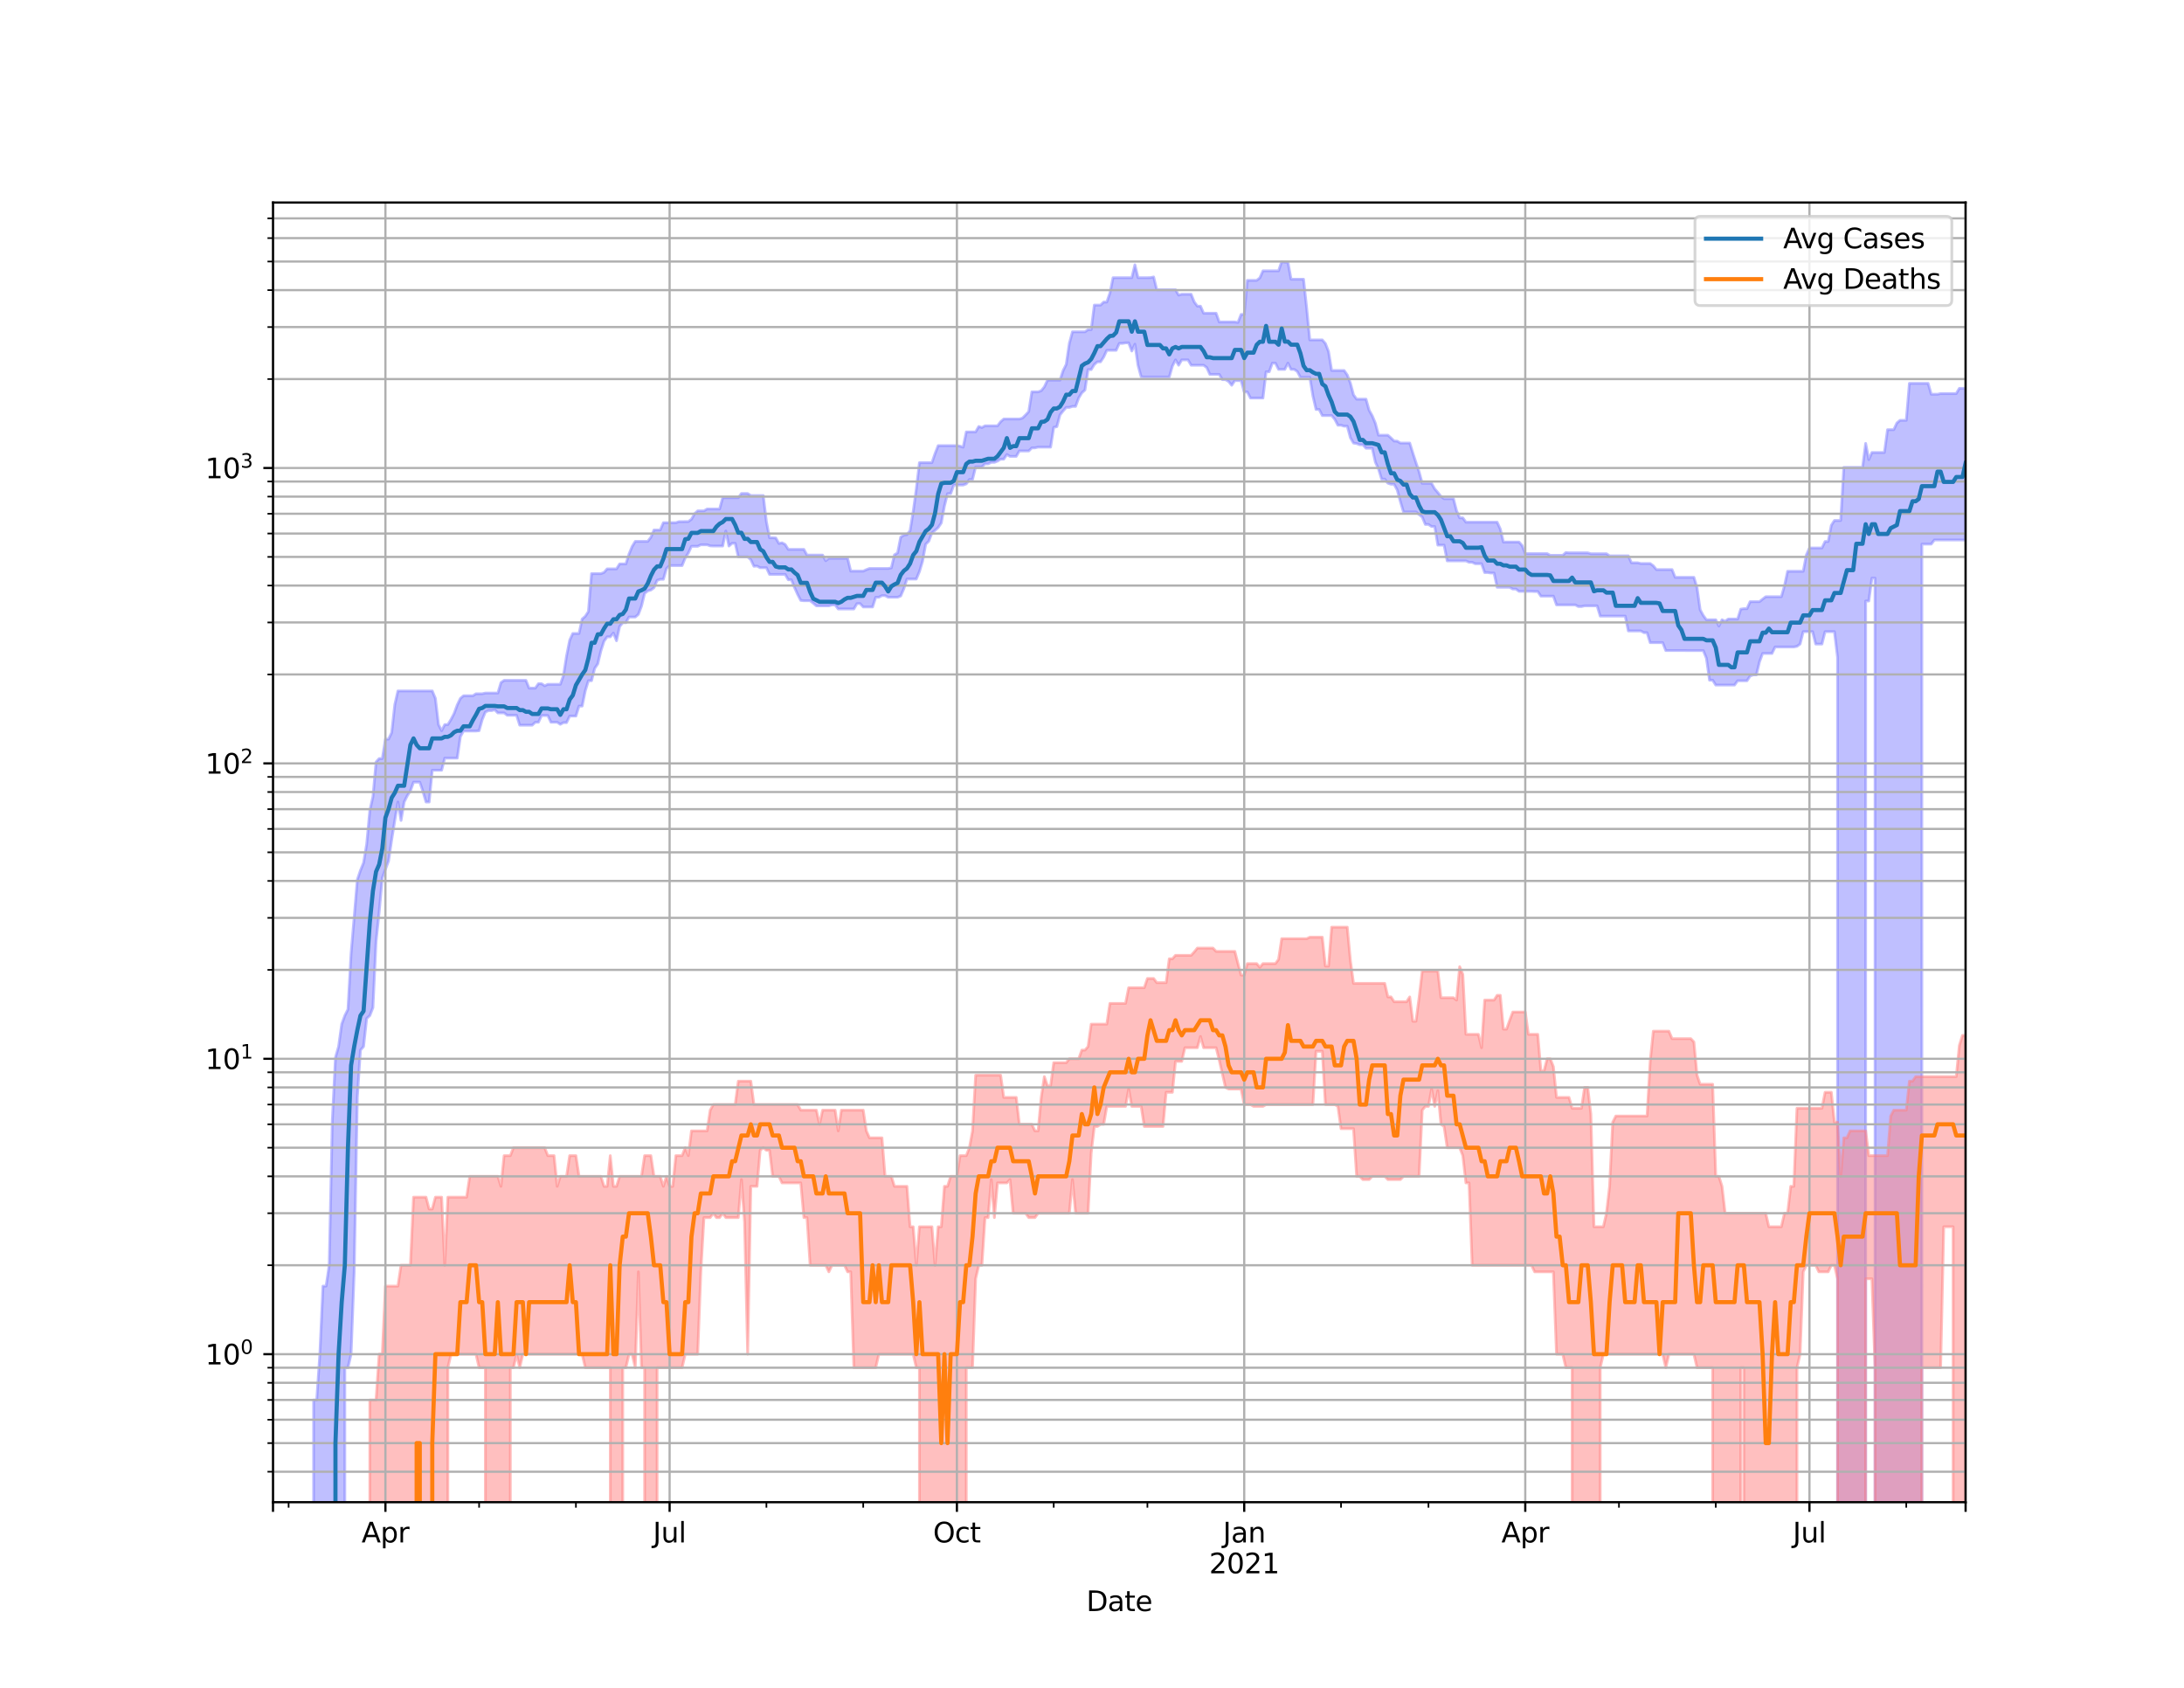 <?xml version="1.0" encoding="utf-8" standalone="no"?>
<!DOCTYPE svg PUBLIC "-//W3C//DTD SVG 1.1//EN"
  "http://www.w3.org/Graphics/SVG/1.1/DTD/svg11.dtd">
<svg height="612pt" version="1.1" viewBox="0 0 792 612" width="792pt" xmlns="http://www.w3.org/2000/svg" xmlns:xlink="http://www.w3.org/1999/xlink">
 <defs>
  <style type="text/css">*{stroke-linecap:butt;stroke-linejoin:round;}</style>
 </defs>
 <g id="figure_1">
  <g id="patch_1">
   <path d="M 0 612 
L 792 612 
L 792 0 
L 0 0 
z
" style="fill:#ffffff;"/>
  </g>
  <g id="axes_1">
   <g id="patch_2">
    <path d="M 99 544.68 
L 712.8 544.68 
L 712.8 73.44 
L 99 73.44 
z
" style="fill:#ffffff;"/>
   </g>
   <g id="PolyCollection_1">
    <path clip-path="url(#p68e2955192)" d="M 99 107600.091 
L 99 107600.091 
L 100.132 107600.091 
L 101.265 107600.091 
L 102.397 107600.091 
L 103.53 107600.091 
L 104.662 107600.091 
L 105.795 107600.091 
L 106.927 107600.091 
L 108.06 107600.091 
L 109.192 107600.091 
L 110.325 107600.091 
L 111.457 107600.091 
L 112.59 107600.091 
L 113.722 507.608 
L 114.855 507.608 
L 115.987 491.017 
L 117.12 466.334 
L 118.252 466.334 
L 119.385 458.774 
L 120.517 406.145 
L 121.649 383.445 
L 122.782 379.474 
L 123.914 371.347 
L 125.047 368.256 
L 126.179 365.987 
L 127.312 345.774 
L 128.444 332.495 
L 129.577 318.959 
L 130.709 315.627 
L 131.842 312.819 
L 132.974 306.069 
L 134.107 293.858 
L 135.239 288.896 
L 136.372 276.29 
L 137.504 275.064 
L 138.637 275.064 
L 139.769 268.009 
L 140.901 268.009 
L 142.034 265.644 
L 143.166 255.491 
L 144.299 250.529 
L 145.431 250.529 
L 146.564 250.529 
L 147.696 250.529 
L 148.829 250.529 
L 149.961 250.529 
L 151.094 250.529 
L 152.226 250.529 
L 153.359 250.529 
L 154.491 250.529 
L 155.624 250.529 
L 156.756 250.529 
L 157.889 253.223 
L 159.021 262.736 
L 160.154 264.954 
L 161.286 262.736 
L 162.418 262.736 
L 163.551 260.882 
L 164.683 258.688 
L 165.816 255.609 
L 166.948 253.251 
L 168.081 252.28 
L 169.213 252.28 
L 170.346 252.28 
L 171.478 252.28 
L 172.611 251.545 
L 173.743 251.545 
L 174.876 251.545 
L 176.008 251.302 
L 177.141 251.302 
L 178.273 251.302 
L 179.406 251.302 
L 180.538 251.302 
L 181.67 247.508 
L 182.803 246.698 
L 183.935 246.698 
L 185.068 246.698 
L 186.2 246.698 
L 187.333 246.698 
L 188.465 246.698 
L 189.598 246.698 
L 190.73 246.698 
L 191.863 249.509 
L 192.995 249.509 
L 194.128 249.509 
L 195.26 247.907 
L 196.393 247.907 
L 197.525 248.663 
L 198.658 248.132 
L 199.79 248.132 
L 200.923 248.132 
L 202.055 248.132 
L 203.187 248.132 
L 204.32 244.976 
L 205.452 237.853 
L 206.585 232.137 
L 207.717 229.692 
L 208.85 229.692 
L 209.982 229.692 
L 211.115 224.455 
L 212.247 223.47 
L 213.38 221.743 
L 214.512 207.996 
L 215.645 207.996 
L 216.777 207.996 
L 217.91 207.996 
L 219.042 207.553 
L 220.175 206.279 
L 221.307 206.279 
L 222.439 206.279 
L 223.572 206.279 
L 224.704 204.476 
L 225.837 204.476 
L 226.969 204.476 
L 228.102 200.902 
L 229.234 198.155 
L 230.367 196.305 
L 231.499 196.305 
L 232.632 196.305 
L 233.764 196.305 
L 234.897 196.305 
L 236.029 194.821 
L 237.162 192.175 
L 238.294 192.175 
L 239.427 192.175 
L 240.559 189.528 
L 241.692 189.528 
L 242.824 189.528 
L 243.956 189.528 
L 245.089 189.528 
L 246.221 189.145 
L 247.354 189.145 
L 248.486 189.124 
L 249.619 189.124 
L 250.751 188.27 
L 251.884 186.288 
L 253.016 185.236 
L 254.149 185.236 
L 255.281 185.236 
L 256.414 184.559 
L 257.546 184.559 
L 258.679 184.559 
L 259.811 184.559 
L 260.944 184.559 
L 262.076 180.478 
L 263.208 180.478 
L 264.341 180.478 
L 265.473 180.478 
L 266.606 180.478 
L 267.738 180.478 
L 268.871 178.944 
L 270.003 178.944 
L 271.136 178.944 
L 272.268 179.682 
L 273.401 179.682 
L 274.533 179.682 
L 275.666 179.682 
L 276.798 179.682 
L 277.931 189.209 
L 279.063 194.989 
L 280.196 194.989 
L 281.328 195.061 
L 282.461 197.062 
L 283.593 196.811 
L 284.725 197.415 
L 285.858 199.205 
L 286.99 199.205 
L 288.123 199.205 
L 289.255 199.205 
L 290.388 199.205 
L 291.52 199.205 
L 292.653 201.277 
L 293.785 201.277 
L 294.918 201.277 
L 296.05 201.277 
L 297.183 201.277 
L 298.315 201.277 
L 299.448 203.311 
L 300.58 202.447 
L 301.713 202.447 
L 302.845 202.447 
L 303.977 202.447 
L 305.11 202.447 
L 306.242 202.447 
L 307.375 202.447 
L 308.507 207.083 
L 309.64 207.083 
L 310.772 207.083 
L 311.905 207.083 
L 313.037 207.083 
L 314.17 206.556 
L 315.302 206.126 
L 316.435 206.126 
L 317.567 206.126 
L 318.7 206.126 
L 319.832 206.126 
L 320.965 206.126 
L 322.097 206.126 
L 323.23 205.913 
L 324.362 201.176 
L 325.494 200.495 
L 326.627 194.765 
L 327.759 194.029 
L 328.892 193.864 
L 330.024 192.432 
L 331.157 185.497 
L 332.289 177.233 
L 333.422 167.754 
L 334.554 167.754 
L 335.687 167.754 
L 336.819 167.754 
L 337.952 167.754 
L 339.084 164.464 
L 340.217 161.578 
L 341.349 161.578 
L 342.482 161.578 
L 343.614 161.578 
L 344.746 161.578 
L 345.879 161.578 
L 347.011 161.578 
L 348.144 161.778 
L 349.276 162.145 
L 350.409 156.61 
L 351.541 156.61 
L 352.674 156.61 
L 353.806 156.61 
L 354.939 154.643 
L 356.071 155.029 
L 357.204 154.402 
L 358.336 154.402 
L 359.469 154.402 
L 360.601 154.402 
L 361.734 154.402 
L 362.866 152.919 
L 363.999 151.93 
L 365.131 151.93 
L 366.263 151.93 
L 367.396 151.93 
L 368.528 151.93 
L 369.661 151.93 
L 370.793 151.592 
L 371.926 150.47 
L 373.058 149.246 
L 374.191 142.087 
L 375.323 142.087 
L 376.456 142.087 
L 377.588 141.673 
L 378.721 140.273 
L 379.853 137.856 
L 380.986 137.856 
L 382.118 137.856 
L 383.251 137.856 
L 384.383 137.856 
L 385.515 134.41 
L 386.648 132.121 
L 387.78 124.499 
L 388.913 120.315 
L 390.045 120.315 
L 391.178 120.315 
L 392.31 120.315 
L 393.443 120.315 
L 394.575 119.538 
L 395.708 119.538 
L 396.84 110.624 
L 397.973 110.624 
L 399.105 110.624 
L 400.238 109.528 
L 401.37 109.528 
L 402.503 106.244 
L 403.635 100.691 
L 404.768 100.691 
L 405.9 100.691 
L 407.032 100.691 
L 408.165 100.691 
L 409.297 100.691 
L 410.43 100.691 
L 411.562 96.036 
L 412.695 100.691 
L 413.827 100.691 
L 414.96 100.691 
L 416.092 100.691 
L 417.225 100.656 
L 418.357 100.419 
L 419.49 105.059 
L 420.622 105.059 
L 421.755 105.059 
L 422.887 105.059 
L 424.02 105.059 
L 425.152 105.059 
L 426.285 105.059 
L 427.417 107.008 
L 428.549 106.686 
L 429.682 106.686 
L 430.814 106.686 
L 431.947 106.686 
L 433.079 109.485 
L 434.212 111.012 
L 435.344 111.012 
L 436.477 113.569 
L 437.609 113.569 
L 438.742 113.569 
L 439.874 113.569 
L 441.007 113.569 
L 442.139 116.754 
L 443.272 116.754 
L 444.404 116.754 
L 445.537 116.754 
L 446.669 116.754 
L 447.801 116.754 
L 448.934 116.915 
L 450.066 114.013 
L 451.199 114.013 
L 452.331 101.655 
L 453.464 101.655 
L 454.596 101.655 
L 455.729 101.655 
L 456.861 100.758 
L 457.994 98.204 
L 459.126 98.204 
L 460.259 98.204 
L 461.391 98.204 
L 462.524 98.204 
L 463.656 98.204 
L 464.789 94.86 
L 465.921 95.07 
L 467.054 95.07 
L 468.186 101.24 
L 469.318 101.24 
L 470.451 101.24 
L 471.583 101.24 
L 472.716 101.24 
L 473.848 111.712 
L 474.981 123.244 
L 476.113 123.244 
L 477.246 123.244 
L 478.378 123.244 
L 479.511 123.244 
L 480.643 124.548 
L 481.776 127.461 
L 482.908 134.343 
L 484.041 134.343 
L 485.173 134.343 
L 486.306 134.343 
L 487.438 134.343 
L 488.57 135.959 
L 489.703 138.921 
L 490.835 143.182 
L 491.968 144.734 
L 493.1 144.734 
L 494.233 144.734 
L 495.365 144.734 
L 496.498 148.743 
L 497.63 150.757 
L 498.763 153.467 
L 499.895 157.801 
L 501.028 157.801 
L 502.16 157.801 
L 503.293 157.801 
L 504.425 158.803 
L 505.558 159.902 
L 506.69 159.958 
L 507.823 160.642 
L 508.955 160.642 
L 510.087 160.642 
L 511.22 160.642 
L 512.352 164.265 
L 513.485 167.763 
L 514.617 171.073 
L 515.75 175.262 
L 516.882 175.262 
L 518.015 175.262 
L 519.147 175.262 
L 520.28 177.277 
L 521.412 178.582 
L 522.545 179.983 
L 523.677 180.826 
L 524.81 180.826 
L 525.942 180.826 
L 527.075 180.826 
L 528.207 185.223 
L 529.339 187.773 
L 530.472 187.773 
L 531.604 189.344 
L 532.737 189.344 
L 533.869 189.344 
L 535.002 189.344 
L 536.134 189.344 
L 537.267 189.344 
L 538.399 189.344 
L 539.532 189.344 
L 540.664 189.344 
L 541.797 189.344 
L 542.929 189.344 
L 544.062 191.814 
L 545.194 196.545 
L 546.327 196.545 
L 547.459 196.545 
L 548.592 196.545 
L 549.724 196.545 
L 550.856 196.545 
L 551.989 197.822 
L 553.121 200.73 
L 554.254 200.73 
L 555.386 200.73 
L 556.519 200.73 
L 557.651 200.73 
L 558.784 200.73 
L 559.916 200.73 
L 561.049 200.73 
L 562.181 201.36 
L 563.314 201.36 
L 564.446 201.36 
L 565.579 201.36 
L 566.711 201.36 
L 567.844 200.342 
L 568.976 200.45 
L 570.108 200.45 
L 571.241 200.45 
L 572.373 200.45 
L 573.506 200.45 
L 574.638 200.45 
L 575.771 200.45 
L 576.903 200.775 
L 578.036 200.775 
L 579.168 200.775 
L 580.301 200.775 
L 581.433 200.775 
L 582.566 200.775 
L 583.698 201.544 
L 584.831 201.544 
L 585.963 201.544 
L 587.096 201.544 
L 588.228 201.544 
L 589.361 201.544 
L 590.493 201.544 
L 591.625 204.065 
L 592.758 204.065 
L 593.89 204.065 
L 595.023 204.329 
L 596.155 204.329 
L 597.288 204.329 
L 598.42 204.329 
L 599.553 205.159 
L 600.685 206.525 
L 601.818 206.525 
L 602.95 206.525 
L 604.083 206.525 
L 605.215 206.525 
L 606.348 206.525 
L 607.48 209.34 
L 608.613 209.34 
L 609.745 209.34 
L 610.877 209.34 
L 612.01 209.34 
L 613.142 209.34 
L 614.275 209.34 
L 615.407 213.087 
L 616.54 221.092 
L 617.672 223.175 
L 618.805 224.728 
L 619.937 224.728 
L 621.07 224.728 
L 622.202 224.728 
L 623.335 227.016 
L 624.467 224.728 
L 625.6 225.278 
L 626.732 224.455 
L 627.865 224.455 
L 628.997 224.455 
L 630.13 224.455 
L 631.262 220.868 
L 632.394 220.701 
L 633.527 220.701 
L 634.659 218.154 
L 635.792 218.154 
L 636.924 218.154 
L 638.057 218.154 
L 639.189 217.24 
L 640.322 216.369 
L 641.454 216.369 
L 642.587 216.369 
L 643.719 216.369 
L 644.852 216.369 
L 645.984 216.369 
L 647.117 212.417 
L 648.249 207.145 
L 649.382 207.145 
L 650.514 207.145 
L 651.646 207.145 
L 652.779 207.145 
L 653.911 207.145 
L 655.044 201.24 
L 656.176 198.69 
L 657.309 198.69 
L 658.441 198.69 
L 659.574 198.69 
L 660.706 198.69 
L 661.839 196.346 
L 662.971 196.346 
L 664.104 190.464 
L 665.236 188.73 
L 666.369 188.73 
L 667.501 188.73 
L 668.634 169.472 
L 669.766 169.472 
L 670.899 169.472 
L 672.031 169.472 
L 673.163 169.472 
L 674.296 169.472 
L 675.428 169.472 
L 676.561 160.773 
L 677.693 166.673 
L 678.826 164.066 
L 679.958 164.066 
L 681.091 164.066 
L 682.223 164.066 
L 683.356 164.066 
L 684.488 155.788 
L 685.621 155.788 
L 686.753 155.788 
L 687.886 153.368 
L 689.018 152.415 
L 690.151 152.415 
L 691.283 152.415 
L 692.415 139.005 
L 693.548 139.005 
L 694.68 139.005 
L 695.813 139.005 
L 696.945 139.005 
L 698.078 139.005 
L 699.21 139.005 
L 700.343 142.956 
L 701.475 142.956 
L 702.608 142.956 
L 703.74 142.706 
L 704.873 142.706 
L 706.005 142.706 
L 707.138 142.706 
L 708.27 142.706 
L 709.403 142.706 
L 710.535 140.822 
L 711.668 140.822 
L 712.8 140.822 
L 712.8 195.789 
L 712.8 195.789 
L 711.668 195.789 
L 710.535 195.789 
L 709.403 195.789 
L 708.27 195.789 
L 707.138 195.789 
L 706.005 195.789 
L 704.873 195.789 
L 703.74 195.789 
L 702.608 195.789 
L 701.475 195.789 
L 700.343 197.28 
L 699.21 197.28 
L 698.078 197.28 
L 696.945 197.28 
L 695.813 107600.091 
L 694.68 107600.091 
L 693.548 107600.091 
L 692.415 107600.091 
L 691.283 107600.091 
L 690.151 107600.091 
L 689.018 107600.091 
L 687.886 107600.091 
L 686.753 107600.091 
L 685.621 107600.091 
L 684.488 107600.091 
L 683.356 107600.091 
L 682.223 107600.091 
L 681.091 107600.091 
L 679.958 209.613 
L 678.826 209.613 
L 677.693 217.917 
L 676.561 217.917 
L 675.428 107600.091 
L 674.296 107600.091 
L 673.163 107600.091 
L 672.031 107600.091 
L 670.899 107600.091 
L 669.766 107600.091 
L 668.634 107600.091 
L 667.501 107600.091 
L 666.369 238.338 
L 665.236 229.037 
L 664.104 229.037 
L 662.971 229.037 
L 661.839 229.037 
L 660.706 233.529 
L 659.574 233.529 
L 658.441 233.529 
L 657.309 229.037 
L 656.176 229.037 
L 655.044 229.037 
L 653.911 229.037 
L 652.779 233.529 
L 651.646 234.362 
L 650.514 234.587 
L 649.382 234.587 
L 648.249 234.587 
L 647.117 234.587 
L 645.984 234.587 
L 644.852 234.587 
L 643.719 234.587 
L 642.587 236.935 
L 641.454 236.935 
L 640.322 236.935 
L 639.189 236.935 
L 638.057 239.974 
L 636.924 244.696 
L 635.792 244.696 
L 634.659 245.117 
L 633.527 246.844 
L 632.394 246.844 
L 631.262 246.844 
L 630.13 246.844 
L 628.997 248.409 
L 627.865 248.409 
L 626.732 248.409 
L 625.6 248.409 
L 624.467 248.409 
L 623.335 248.409 
L 622.202 248.409 
L 621.07 246.625 
L 619.937 246.625 
L 618.805 238.645 
L 617.672 235.901 
L 616.54 235.901 
L 615.407 235.901 
L 614.275 235.901 
L 613.142 235.901 
L 612.01 235.901 
L 610.877 235.881 
L 609.745 235.881 
L 608.613 235.881 
L 607.48 235.881 
L 606.348 235.881 
L 605.215 235.881 
L 604.083 235.881 
L 602.95 233.018 
L 601.818 233.018 
L 600.685 233.018 
L 599.553 233.018 
L 598.42 233.018 
L 597.288 229.405 
L 596.155 229.405 
L 595.023 228.771 
L 593.89 228.771 
L 592.758 228.771 
L 591.625 228.771 
L 590.493 228.771 
L 589.361 223.396 
L 588.228 223.396 
L 587.096 223.396 
L 585.963 223.396 
L 584.831 223.396 
L 583.698 223.396 
L 582.566 223.396 
L 581.433 223.396 
L 580.301 223.396 
L 579.168 219.668 
L 578.036 219.668 
L 576.903 219.668 
L 575.771 219.668 
L 574.638 219.668 
L 573.506 219.927 
L 572.373 219.927 
L 571.241 219.329 
L 570.108 219.329 
L 568.976 219.329 
L 567.844 219.329 
L 566.711 219.329 
L 565.579 219.329 
L 564.446 219.329 
L 563.314 216.153 
L 562.181 216.153 
L 561.049 216.153 
L 559.916 216.153 
L 558.784 216.153 
L 557.651 214.479 
L 556.519 214.479 
L 555.386 214.418 
L 554.254 214.418 
L 553.121 214.418 
L 551.989 214.418 
L 550.856 214.418 
L 549.724 213.574 
L 548.592 213.574 
L 547.459 212.933 
L 546.327 212.933 
L 545.194 212.933 
L 544.062 212.933 
L 542.929 212.933 
L 541.797 207.774 
L 540.664 207.774 
L 539.532 207.605 
L 538.399 207.605 
L 537.267 204.407 
L 536.134 204.407 
L 535.002 204.407 
L 533.869 203.88 
L 532.737 203.88 
L 531.604 203.369 
L 530.472 203.369 
L 529.339 203.369 
L 528.207 203.369 
L 527.075 203.369 
L 525.942 203.369 
L 524.81 203.369 
L 523.677 197.652 
L 522.545 197.652 
L 521.412 197.652 
L 520.28 190.91 
L 519.147 190.91 
L 518.015 190.153 
L 516.882 190.153 
L 515.75 187.466 
L 514.617 186.554 
L 513.485 185.621 
L 512.352 185.621 
L 511.22 185.621 
L 510.087 185.621 
L 508.955 185.621 
L 507.823 181.823 
L 506.69 177.667 
L 505.558 175.578 
L 504.425 175.578 
L 503.293 175.199 
L 502.16 173.72 
L 501.028 173.72 
L 499.895 170.031 
L 498.763 167.607 
L 497.63 162.53 
L 496.498 162.53 
L 495.365 162.53 
L 494.233 161.267 
L 493.1 161.267 
L 491.968 160.83 
L 490.835 160.658 
L 489.703 158.733 
L 488.57 154.529 
L 487.438 154.529 
L 486.306 154.185 
L 485.173 154.185 
L 484.041 152.029 
L 482.908 150.674 
L 481.776 150.674 
L 480.643 150.674 
L 479.511 150.674 
L 478.378 148.468 
L 477.246 148.468 
L 476.113 143.594 
L 474.981 136.805 
L 473.848 136.805 
L 472.716 136.805 
L 471.583 136.805 
L 470.451 134.692 
L 469.318 133.938 
L 468.186 133.938 
L 467.054 131.671 
L 465.921 133.938 
L 464.789 133.938 
L 463.656 133.938 
L 462.524 131.671 
L 461.391 131.671 
L 460.259 134.811 
L 459.126 134.811 
L 457.994 144.327 
L 456.861 144.327 
L 455.729 144.327 
L 454.596 144.327 
L 453.464 144.327 
L 452.331 142.123 
L 451.199 142.123 
L 450.066 137.996 
L 448.934 137.996 
L 447.801 137.996 
L 446.669 139.701 
L 445.537 138.322 
L 444.404 137.647 
L 443.272 137.647 
L 442.139 135.754 
L 441.007 135.754 
L 439.874 135.754 
L 438.742 135.754 
L 437.609 133.261 
L 436.477 132.427 
L 435.344 132.427 
L 434.212 132.427 
L 433.079 132.427 
L 431.947 132.427 
L 430.814 130.487 
L 429.682 130.487 
L 428.549 130.487 
L 427.417 132.427 
L 426.285 130.487 
L 425.152 132.756 
L 424.02 136.704 
L 422.887 136.704 
L 421.755 136.704 
L 420.622 136.704 
L 419.49 136.704 
L 418.357 136.704 
L 417.225 136.704 
L 416.092 136.704 
L 414.96 136.704 
L 413.827 136.621 
L 412.695 132.511 
L 411.562 124.802 
L 410.43 127.276 
L 409.297 124.323 
L 408.165 124.323 
L 407.032 124.513 
L 405.9 124.513 
L 404.768 127.017 
L 403.635 127.017 
L 402.503 127.017 
L 401.37 127.017 
L 400.238 129.474 
L 399.105 131.199 
L 397.973 131.199 
L 396.84 132.152 
L 395.708 134.013 
L 394.575 134.013 
L 393.443 141.419 
L 392.31 142.438 
L 391.178 144.303 
L 390.045 147.361 
L 388.913 147.361 
L 387.78 147.725 
L 386.648 147.725 
L 385.515 149.025 
L 384.383 150.434 
L 383.251 154.697 
L 382.118 154.964 
L 380.986 162.129 
L 379.853 162.129 
L 378.721 162.129 
L 377.588 162.129 
L 376.456 162.129 
L 375.323 162.39 
L 374.191 162.39 
L 373.058 163.513 
L 371.926 163.513 
L 370.793 163.513 
L 369.661 163.513 
L 368.528 165.485 
L 367.396 165.485 
L 366.263 165.485 
L 365.131 164.802 
L 363.999 166.486 
L 362.866 166.486 
L 361.734 167.199 
L 360.601 167.647 
L 359.469 167.647 
L 358.336 168.175 
L 357.204 168.175 
L 356.071 169.282 
L 354.939 169.282 
L 353.806 169.282 
L 352.674 173.857 
L 351.541 173.857 
L 350.409 175.446 
L 349.276 175.875 
L 348.144 175.875 
L 347.011 175.875 
L 345.879 175.875 
L 344.746 178.995 
L 343.614 178.995 
L 342.482 183.502 
L 341.349 189.614 
L 340.217 191.286 
L 339.084 192.296 
L 337.952 193.227 
L 336.819 196.223 
L 335.687 197.347 
L 334.554 203.494 
L 333.422 207.249 
L 332.289 209.955 
L 331.157 209.955 
L 330.024 209.955 
L 328.892 209.955 
L 327.759 213.49 
L 326.627 216.103 
L 325.494 216.559 
L 324.362 216.559 
L 323.23 216.559 
L 322.097 216.559 
L 320.965 215.964 
L 319.832 215.964 
L 318.7 216.559 
L 317.567 216.559 
L 316.435 220.078 
L 315.302 220.078 
L 314.17 220.078 
L 313.037 220.078 
L 311.905 218.858 
L 310.772 218.858 
L 309.64 220.812 
L 308.507 220.812 
L 307.375 220.812 
L 306.242 220.812 
L 305.11 220.812 
L 303.977 220.812 
L 302.845 219.342 
L 301.713 219.342 
L 300.58 219.681 
L 299.448 219.681 
L 298.315 219.681 
L 297.183 219.681 
L 296.05 219.681 
L 294.918 218.711 
L 293.785 217.825 
L 292.653 217.825 
L 291.52 217.825 
L 290.388 217.707 
L 289.255 215.539 
L 288.123 213.028 
L 286.99 210.21 
L 285.858 210.21 
L 284.725 208.272 
L 283.593 208.272 
L 282.461 208.272 
L 281.328 208.272 
L 280.196 208.272 
L 279.063 208.272 
L 277.931 205.852 
L 276.798 205.852 
L 275.666 205.852 
L 274.533 205.249 
L 273.401 205.329 
L 272.268 202.93 
L 271.136 201.923 
L 270.003 201.923 
L 268.871 201.923 
L 267.738 201.923 
L 266.606 197.003 
L 265.473 197.003 
L 264.341 197.992 
L 263.208 192.523 
L 262.076 197.992 
L 260.944 197.992 
L 259.811 197.992 
L 258.679 197.992 
L 257.546 197.924 
L 256.414 197.533 
L 255.281 197.533 
L 254.149 197.533 
L 253.016 198.087 
L 251.884 198.087 
L 250.751 198.087 
L 249.619 200.531 
L 248.486 202.297 
L 247.354 205.079 
L 246.221 205.079 
L 245.089 205.079 
L 243.956 205.079 
L 242.824 205.079 
L 241.692 206.126 
L 240.559 210.054 
L 239.427 210.054 
L 238.294 210.432 
L 237.162 213.098 
L 236.029 213.934 
L 234.897 214.26 
L 233.764 215.154 
L 232.632 219.777 
L 231.499 222.765 
L 230.367 223.736 
L 229.234 223.736 
L 228.102 223.736 
L 226.969 225.788 
L 225.837 225.788 
L 224.704 227.16 
L 223.572 232.334 
L 222.439 229.523 
L 221.307 230.907 
L 220.175 230.907 
L 219.042 232.495 
L 217.91 235.978 
L 216.777 240.697 
L 215.645 242.375 
L 214.512 246.82 
L 213.38 246.82 
L 212.247 250.476 
L 211.115 256.024 
L 209.982 256.024 
L 208.85 259.643 
L 207.717 259.643 
L 206.585 259.643 
L 205.452 262.019 
L 204.32 262.019 
L 203.187 262.633 
L 202.055 261.884 
L 200.923 261.884 
L 199.79 261.884 
L 198.658 259.451 
L 197.525 259.451 
L 196.393 259.451 
L 195.26 261.884 
L 194.128 261.884 
L 192.995 262.942 
L 191.863 262.942 
L 190.73 262.942 
L 189.598 262.942 
L 188.465 262.942 
L 187.333 259.355 
L 186.2 259.355 
L 185.068 259.355 
L 183.935 259.355 
L 182.803 258.499 
L 181.67 258.499 
L 180.538 258.499 
L 179.406 257.352 
L 178.273 257.66 
L 177.141 257.66 
L 176.008 258.187 
L 174.876 260.915 
L 173.743 264.954 
L 172.611 265.062 
L 171.478 265.062 
L 170.346 265.062 
L 169.213 265.062 
L 168.081 265.062 
L 166.948 267.131 
L 165.816 274.885 
L 164.683 274.885 
L 163.551 274.885 
L 162.418 274.885 
L 161.286 274.885 
L 160.154 279.283 
L 159.021 279.283 
L 157.889 279.283 
L 156.756 279.283 
L 155.624 290.805 
L 154.491 290.805 
L 153.359 286.947 
L 152.226 283.599 
L 151.094 283.599 
L 149.961 283.599 
L 148.829 286.773 
L 147.696 288.536 
L 146.564 290.805 
L 145.431 297.486 
L 144.299 290.805 
L 143.166 297.486 
L 142.034 304.524 
L 140.901 312.218 
L 139.769 315.2 
L 138.637 318.273 
L 137.504 330.682 
L 136.372 341.471 
L 135.239 365.358 
L 134.107 368.256 
L 132.974 369.264 
L 131.842 379.474 
L 130.709 380.761 
L 129.577 397.914 
L 128.444 461.16 
L 127.312 491.017 
L 126.179 495.918 
L 125.047 495.918 
L 123.914 107600.091 
L 122.782 107600.091 
L 121.649 107600.091 
L 120.517 107600.091 
L 119.385 107600.091 
L 118.252 107600.091 
L 117.12 107600.091 
L 115.987 107600.091 
L 114.855 107600.091 
L 113.722 107600.091 
L 112.59 107600.091 
L 111.457 107600.091 
L 110.325 107600.091 
L 109.192 107600.091 
L 108.06 107600.091 
L 106.927 107600.091 
L 105.795 107600.091 
L 104.662 107600.091 
L 103.53 107600.091 
L 102.397 107600.091 
L 101.265 107600.091 
L 100.132 107600.091 
L 99 107600.091 
z
" style="fill:#8080ff;fill-opacity:0.5;stroke:#8080ff;stroke-opacity:0.5;"/>
   </g>
   <g id="PolyCollection_2">
    <path clip-path="url(#p68e2955192)" d="M 99 107600.091 
L 99 107600.091 
L 100.132 107600.091 
L 101.265 107600.091 
L 102.397 107600.091 
L 103.53 107600.091 
L 104.662 107600.091 
L 105.795 107600.091 
L 106.927 107600.091 
L 108.06 107600.091 
L 109.192 107600.091 
L 110.325 107600.091 
L 111.457 107600.091 
L 112.59 107600.091 
L 113.722 107600.091 
L 114.855 107600.091 
L 115.987 107600.091 
L 117.12 107600.091 
L 118.252 107600.091 
L 119.385 107600.091 
L 120.517 107600.091 
L 121.649 107600.091 
L 122.782 107600.091 
L 123.914 107600.091 
L 125.047 107600.091 
L 126.179 107600.091 
L 127.312 107600.091 
L 128.444 107600.091 
L 129.577 107600.091 
L 130.709 107600.091 
L 131.842 107600.091 
L 132.974 107600.091 
L 134.107 507.608 
L 135.239 507.608 
L 136.372 507.608 
L 137.504 491.017 
L 138.637 491.017 
L 139.769 466.334 
L 140.901 466.334 
L 142.034 466.334 
L 143.166 466.334 
L 144.299 466.334 
L 145.431 458.774 
L 146.564 458.774 
L 147.696 458.774 
L 148.829 458.774 
L 149.961 434.091 
L 151.094 434.091 
L 152.226 434.091 
L 153.359 434.091 
L 154.491 434.091 
L 155.624 438.388 
L 156.756 438.388 
L 157.889 434.091 
L 159.021 434.091 
L 160.154 434.091 
L 161.286 458.774 
L 162.418 434.091 
L 163.551 434.091 
L 164.683 434.091 
L 165.816 434.091 
L 166.948 434.091 
L 168.081 434.091 
L 169.213 434.091 
L 170.346 426.531 
L 171.478 426.531 
L 172.611 426.531 
L 173.743 426.531 
L 174.876 426.531 
L 176.008 426.531 
L 177.141 426.531 
L 178.273 426.531 
L 179.406 426.531 
L 180.538 426.531 
L 181.67 430.157 
L 182.803 419.029 
L 183.935 419.029 
L 185.068 419.029 
L 186.2 416.151 
L 187.333 416.151 
L 188.465 416.151 
L 189.598 416.151 
L 190.73 416.151 
L 191.863 416.151 
L 192.995 416.151 
L 194.128 416.151 
L 195.26 416.151 
L 196.393 416.151 
L 197.525 416.151 
L 198.658 419.029 
L 199.79 419.029 
L 200.923 419.029 
L 202.055 430.157 
L 203.187 426.531 
L 204.32 426.531 
L 205.452 426.531 
L 206.585 419.029 
L 207.717 419.029 
L 208.85 419.029 
L 209.982 426.531 
L 211.115 426.531 
L 212.247 426.531 
L 213.38 426.531 
L 214.512 426.531 
L 215.645 426.531 
L 216.777 426.531 
L 217.91 426.531 
L 219.042 430.157 
L 220.175 430.157 
L 221.307 419.029 
L 222.439 430.157 
L 223.572 430.157 
L 224.704 426.531 
L 225.837 426.531 
L 226.969 426.531 
L 228.102 426.531 
L 229.234 426.531 
L 230.367 426.531 
L 231.499 426.531 
L 232.632 426.531 
L 233.764 419.029 
L 234.897 419.029 
L 236.029 419.029 
L 237.162 426.531 
L 238.294 426.531 
L 239.427 426.531 
L 240.559 430.157 
L 241.692 426.531 
L 242.824 430.157 
L 243.956 430.157 
L 245.089 419.029 
L 246.221 419.029 
L 247.354 419.029 
L 248.486 416.151 
L 249.619 419.029 
L 250.751 410.056 
L 251.884 410.056 
L 253.016 410.056 
L 254.149 410.056 
L 255.281 410.056 
L 256.414 410.056 
L 257.546 402.537 
L 258.679 400.499 
L 259.811 400.499 
L 260.944 400.499 
L 262.076 400.499 
L 263.208 400.499 
L 264.341 400.499 
L 265.473 400.499 
L 266.606 400.499 
L 267.738 392.018 
L 268.871 392.018 
L 270.003 392.018 
L 271.136 392.018 
L 272.268 392.018 
L 273.401 400.499 
L 274.533 400.499 
L 275.666 400.499 
L 276.798 400.499 
L 277.931 400.499 
L 279.063 400.499 
L 280.196 400.499 
L 281.328 400.499 
L 282.461 400.499 
L 283.593 400.499 
L 284.725 400.499 
L 285.858 400.499 
L 286.99 400.499 
L 288.123 400.499 
L 289.255 400.499 
L 290.388 402.537 
L 291.52 402.537 
L 292.653 402.537 
L 293.785 402.537 
L 294.918 402.537 
L 296.05 402.537 
L 297.183 407.67 
L 298.315 402.537 
L 299.448 402.537 
L 300.58 402.537 
L 301.713 402.537 
L 302.845 402.537 
L 303.977 410.056 
L 305.11 402.537 
L 306.242 402.537 
L 307.375 402.537 
L 308.507 402.537 
L 309.64 402.537 
L 310.772 402.537 
L 311.905 402.537 
L 313.037 402.537 
L 314.17 410.056 
L 315.302 412.571 
L 316.435 412.571 
L 317.567 412.571 
L 318.7 412.571 
L 319.832 412.571 
L 320.965 426.531 
L 322.097 426.531 
L 323.23 426.531 
L 324.362 430.157 
L 325.494 430.157 
L 326.627 430.157 
L 327.759 430.157 
L 328.892 430.157 
L 330.024 444.814 
L 331.157 444.814 
L 332.289 458.774 
L 333.422 444.814 
L 334.554 444.814 
L 335.687 444.814 
L 336.819 444.814 
L 337.952 444.814 
L 339.084 458.774 
L 340.217 444.814 
L 341.349 444.814 
L 342.482 430.157 
L 343.614 430.157 
L 344.746 426.531 
L 345.879 426.531 
L 347.011 426.531 
L 348.144 419.029 
L 349.276 419.029 
L 350.409 419.029 
L 351.541 416.151 
L 352.674 410.056 
L 353.806 389.854 
L 354.939 389.854 
L 356.071 389.854 
L 357.204 389.854 
L 358.336 389.854 
L 359.469 389.854 
L 360.601 389.854 
L 361.734 389.854 
L 362.866 389.854 
L 363.999 397.914 
L 365.131 397.914 
L 366.263 397.914 
L 367.396 397.914 
L 368.528 397.914 
L 369.661 407.67 
L 370.793 407.67 
L 371.926 407.67 
L 373.058 407.67 
L 374.191 407.67 
L 375.323 410.056 
L 376.456 410.056 
L 377.588 397.914 
L 378.721 390.386 
L 379.853 393.71 
L 380.986 393.71 
L 382.118 385.325 
L 383.251 385.325 
L 384.383 385.325 
L 385.515 385.325 
L 386.648 385.325 
L 387.78 383.908 
L 388.913 383.908 
L 390.045 383.908 
L 391.178 383.908 
L 392.31 380.761 
L 393.443 380.761 
L 394.575 379.474 
L 395.708 371.347 
L 396.84 371.347 
L 397.973 371.347 
L 399.105 371.347 
L 400.238 371.347 
L 401.37 371.347 
L 402.503 363.823 
L 403.635 363.823 
L 404.768 363.823 
L 405.9 363.823 
L 407.032 363.823 
L 408.165 363.823 
L 409.297 358.143 
L 410.43 358.143 
L 411.562 358.143 
L 412.695 358.143 
L 413.827 358.143 
L 414.96 358.143 
L 416.092 354.791 
L 417.225 354.791 
L 418.357 354.791 
L 419.49 356.308 
L 420.622 356.308 
L 421.755 356.308 
L 422.887 356.308 
L 424.02 347.656 
L 425.152 347.656 
L 426.285 346.393 
L 427.417 346.393 
L 428.549 346.393 
L 429.682 346.393 
L 430.814 346.393 
L 431.947 346.393 
L 433.079 345.164 
L 434.212 343.769 
L 435.344 343.769 
L 436.477 343.769 
L 437.609 343.769 
L 438.742 343.769 
L 439.874 343.769 
L 441.007 344.962 
L 442.139 344.962 
L 443.272 344.962 
L 444.404 344.962 
L 445.537 344.962 
L 446.669 344.962 
L 447.801 344.962 
L 448.934 349.395 
L 450.066 353.564 
L 451.199 353.564 
L 452.331 349.395 
L 453.464 349.395 
L 454.596 349.395 
L 455.729 349.395 
L 456.861 350.744 
L 457.994 349.395 
L 459.126 349.395 
L 460.259 349.395 
L 461.391 349.395 
L 462.524 349.395 
L 463.656 347.87 
L 464.789 340.364 
L 465.921 340.364 
L 467.054 340.364 
L 468.186 340.364 
L 469.318 340.364 
L 470.451 340.364 
L 471.583 340.364 
L 472.716 340.364 
L 473.848 340.364 
L 474.981 339.82 
L 476.113 339.82 
L 477.246 339.82 
L 478.378 339.82 
L 479.511 339.82 
L 480.643 350.29 
L 481.776 350.29 
L 482.908 336.18 
L 484.041 336.18 
L 485.173 336.18 
L 486.306 336.18 
L 487.438 336.18 
L 488.57 336.18 
L 489.703 348.301 
L 490.835 356.566 
L 491.968 356.566 
L 493.1 356.566 
L 494.233 356.566 
L 495.365 356.566 
L 496.498 356.566 
L 497.63 356.566 
L 498.763 356.566 
L 499.895 356.566 
L 501.028 356.566 
L 502.16 356.566 
L 503.293 361.467 
L 504.425 361.467 
L 505.558 363.222 
L 506.69 363.222 
L 507.823 363.222 
L 508.955 363.222 
L 510.087 363.222 
L 511.22 361.467 
L 512.352 370.294 
L 513.485 370.294 
L 514.617 361.755 
L 515.75 352.132 
L 516.882 352.132 
L 518.015 352.132 
L 519.147 352.132 
L 520.28 352.132 
L 521.412 352.132 
L 522.545 361.755 
L 523.677 361.755 
L 524.81 361.755 
L 525.942 361.755 
L 527.075 361.755 
L 528.207 362.63 
L 529.339 350.516 
L 530.472 353.322 
L 531.604 375.041 
L 532.737 375.041 
L 533.869 375.041 
L 535.002 375.041 
L 536.134 375.041 
L 537.267 379.899 
L 538.399 362.63 
L 539.532 362.63 
L 540.664 362.63 
L 541.797 362.63 
L 542.929 360.896 
L 544.062 360.896 
L 545.194 373.157 
L 546.327 373.157 
L 547.459 369.948 
L 548.592 366.946 
L 549.724 366.946 
L 550.856 366.946 
L 551.989 366.946 
L 553.121 366.946 
L 554.254 375.041 
L 555.386 375.041 
L 556.519 375.041 
L 557.651 375.041 
L 558.784 388.295 
L 559.916 388.295 
L 561.049 383.908 
L 562.181 383.908 
L 563.314 386.786 
L 564.446 397.914 
L 565.579 397.914 
L 566.711 397.914 
L 567.844 397.914 
L 568.976 397.914 
L 570.108 401.848 
L 571.241 401.848 
L 572.373 401.848 
L 573.506 401.848 
L 574.638 394.288 
L 575.771 394.288 
L 576.903 403.947 
L 578.036 444.814 
L 579.168 444.814 
L 580.301 444.814 
L 581.433 444.814 
L 582.566 439.913 
L 583.698 430.157 
L 584.831 406.901 
L 585.963 404.668 
L 587.096 404.668 
L 588.228 404.668 
L 589.361 404.668 
L 590.493 404.668 
L 591.625 404.668 
L 592.758 404.668 
L 593.89 404.668 
L 595.023 404.668 
L 596.155 404.668 
L 597.288 404.668 
L 598.42 384.848 
L 599.553 373.902 
L 600.685 373.902 
L 601.818 373.902 
L 602.95 373.902 
L 604.083 373.902 
L 605.215 373.902 
L 606.348 376.605 
L 607.48 376.605 
L 608.613 376.605 
L 609.745 376.605 
L 610.877 376.605 
L 612.01 376.605 
L 613.142 376.605 
L 614.275 377.813 
L 615.407 389.854 
L 616.54 393.139 
L 617.672 393.139 
L 618.805 393.139 
L 619.937 393.139 
L 621.07 393.139 
L 622.202 426.531 
L 623.335 426.531 
L 624.467 430.157 
L 625.6 439.913 
L 626.732 439.913 
L 627.865 439.913 
L 628.997 439.913 
L 630.13 439.913 
L 631.262 439.913 
L 632.394 439.913 
L 633.527 439.913 
L 634.659 439.913 
L 635.792 439.913 
L 636.924 439.913 
L 638.057 439.913 
L 639.189 439.913 
L 640.322 439.913 
L 641.454 444.814 
L 642.587 444.814 
L 643.719 444.814 
L 644.852 444.814 
L 645.984 444.814 
L 647.117 439.913 
L 648.249 439.913 
L 649.382 430.157 
L 650.514 430.157 
L 651.646 401.848 
L 652.779 401.848 
L 653.911 401.848 
L 655.044 401.848 
L 656.176 401.848 
L 657.309 401.848 
L 658.441 401.848 
L 659.574 401.848 
L 660.706 401.848 
L 661.839 396.066 
L 662.971 396.066 
L 664.104 396.066 
L 665.236 406.901 
L 666.369 406.901 
L 667.501 426.531 
L 668.634 412.571 
L 669.766 412.571 
L 670.899 410.056 
L 672.031 410.056 
L 673.163 410.056 
L 674.296 410.056 
L 675.428 410.056 
L 676.561 410.056 
L 677.693 419.029 
L 678.826 419.029 
L 679.958 419.029 
L 681.091 419.029 
L 682.223 419.029 
L 683.356 419.029 
L 684.488 419.029 
L 685.621 404.668 
L 686.753 402.537 
L 687.886 402.537 
L 689.018 402.537 
L 690.151 402.537 
L 691.283 402.537 
L 692.415 392.018 
L 693.548 392.018 
L 694.68 390.386 
L 695.813 390.386 
L 696.945 390.386 
L 698.078 390.386 
L 699.21 390.386 
L 700.343 390.386 
L 701.475 390.386 
L 702.608 390.386 
L 703.74 390.386 
L 704.873 390.386 
L 706.005 390.386 
L 707.138 390.386 
L 708.27 390.386 
L 709.403 390.386 
L 710.535 379.053 
L 711.668 375.427 
L 712.8 375.427 
L 712.8 107600.091 
L 712.8 107600.091 
L 711.668 107600.091 
L 710.535 107600.091 
L 709.403 107600.091 
L 708.27 444.814 
L 707.138 444.814 
L 706.005 444.814 
L 704.873 444.814 
L 703.74 495.918 
L 702.608 495.918 
L 701.475 495.918 
L 700.343 495.918 
L 699.21 495.918 
L 698.078 495.918 
L 696.945 495.918 
L 695.813 107600.091 
L 694.68 107600.091 
L 693.548 107600.091 
L 692.415 107600.091 
L 691.283 107600.091 
L 690.151 107600.091 
L 689.018 107600.091 
L 687.886 107600.091 
L 686.753 107600.091 
L 685.621 107600.091 
L 684.488 107600.091 
L 683.356 107600.091 
L 682.223 107600.091 
L 681.091 107600.091 
L 679.958 495.918 
L 678.826 463.675 
L 677.693 463.675 
L 676.561 463.675 
L 675.428 107600.091 
L 674.296 107600.091 
L 673.163 107600.091 
L 672.031 107600.091 
L 670.899 107600.091 
L 669.766 107600.091 
L 668.634 107600.091 
L 667.501 107600.091 
L 666.369 463.675 
L 665.236 458.774 
L 664.104 458.774 
L 662.971 461.16 
L 661.839 461.16 
L 660.706 461.16 
L 659.574 461.16 
L 658.441 458.774 
L 657.309 458.774 
L 656.176 458.774 
L 655.044 458.774 
L 653.911 461.16 
L 652.779 491.017 
L 651.646 495.918 
L 650.514 107600.091 
L 649.382 107600.091 
L 648.249 107600.091 
L 647.117 107600.091 
L 645.984 107600.091 
L 644.852 107600.091 
L 643.719 107600.091 
L 642.587 107600.091 
L 641.454 107600.091 
L 640.322 107600.091 
L 639.189 107600.091 
L 638.057 107600.091 
L 636.924 107600.091 
L 635.792 107600.091 
L 634.659 107600.091 
L 633.527 107600.091 
L 632.394 495.918 
L 631.262 495.918 
L 630.13 107600.091 
L 628.997 107600.091 
L 627.865 107600.091 
L 626.732 107600.091 
L 625.6 107600.091 
L 624.467 107600.091 
L 623.335 107600.091 
L 622.202 107600.091 
L 621.07 495.918 
L 619.937 495.918 
L 618.805 495.918 
L 617.672 495.918 
L 616.54 495.918 
L 615.407 495.918 
L 614.275 491.017 
L 613.142 491.017 
L 612.01 491.017 
L 610.877 491.017 
L 609.745 491.017 
L 608.613 491.017 
L 607.48 491.017 
L 606.348 491.017 
L 605.215 491.017 
L 604.083 495.918 
L 602.95 491.017 
L 601.818 491.017 
L 600.685 491.017 
L 599.553 491.017 
L 598.42 491.017 
L 597.288 491.017 
L 596.155 491.017 
L 595.023 491.017 
L 593.89 491.017 
L 592.758 491.017 
L 591.625 491.017 
L 590.493 491.017 
L 589.361 491.017 
L 588.228 491.017 
L 587.096 491.017 
L 585.963 491.017 
L 584.831 491.017 
L 583.698 491.017 
L 582.566 491.017 
L 581.433 491.017 
L 580.301 495.918 
L 579.168 107600.091 
L 578.036 107600.091 
L 576.903 107600.091 
L 575.771 107600.091 
L 574.638 107600.091 
L 573.506 107600.091 
L 572.373 107600.091 
L 571.241 107600.091 
L 570.108 495.918 
L 568.976 495.918 
L 567.844 495.918 
L 566.711 491.017 
L 565.579 491.017 
L 564.446 491.017 
L 563.314 461.16 
L 562.181 461.16 
L 561.049 461.16 
L 559.916 461.16 
L 558.784 461.16 
L 557.651 461.16 
L 556.519 461.16 
L 555.386 458.774 
L 554.254 458.774 
L 553.121 458.774 
L 551.989 458.774 
L 550.856 458.774 
L 549.724 458.774 
L 548.592 458.774 
L 547.459 458.774 
L 546.327 458.774 
L 545.194 458.774 
L 544.062 458.774 
L 542.929 458.774 
L 541.797 458.774 
L 540.664 458.774 
L 539.532 458.774 
L 538.399 458.774 
L 537.267 458.774 
L 536.134 458.774 
L 535.002 458.774 
L 533.869 458.774 
L 532.737 428.917 
L 531.604 428.917 
L 530.472 419.029 
L 529.339 416.151 
L 528.207 416.151 
L 527.075 416.151 
L 525.942 416.151 
L 524.81 416.151 
L 523.677 408.452 
L 522.545 407.67 
L 521.412 395.466 
L 520.28 401.169 
L 519.147 394.873 
L 518.015 401.169 
L 516.882 401.169 
L 515.75 402.537 
L 514.617 426.531 
L 513.485 426.531 
L 512.352 426.531 
L 511.22 426.531 
L 510.087 426.531 
L 508.955 426.531 
L 507.823 427.709 
L 506.69 427.709 
L 505.558 427.709 
L 504.425 427.709 
L 503.293 427.709 
L 502.16 426.531 
L 501.028 426.531 
L 499.895 426.531 
L 498.763 426.531 
L 497.63 426.531 
L 496.498 427.709 
L 495.365 427.709 
L 494.233 427.709 
L 493.1 426.531 
L 491.968 426.531 
L 490.835 409.247 
L 489.703 409.247 
L 488.57 409.247 
L 487.438 409.247 
L 486.306 409.247 
L 485.173 401.169 
L 484.041 400.499 
L 482.908 400.499 
L 481.776 400.499 
L 480.643 400.499 
L 479.511 381.197 
L 478.378 381.197 
L 477.246 381.197 
L 476.113 400.499 
L 474.981 400.499 
L 473.848 400.499 
L 472.716 400.499 
L 471.583 400.499 
L 470.451 400.499 
L 469.318 400.499 
L 468.186 400.499 
L 467.054 400.499 
L 465.921 400.499 
L 464.789 400.499 
L 463.656 400.499 
L 462.524 400.499 
L 461.391 400.499 
L 460.259 400.499 
L 459.126 400.499 
L 457.994 401.169 
L 456.861 401.169 
L 455.729 401.169 
L 454.596 401.169 
L 453.464 400.499 
L 452.331 400.499 
L 451.199 400.499 
L 450.066 394.873 
L 448.934 394.873 
L 447.801 394.873 
L 446.669 394.873 
L 445.537 394.873 
L 444.404 394.288 
L 443.272 389.329 
L 442.139 384.375 
L 441.007 379.899 
L 439.874 379.899 
L 438.742 379.899 
L 437.609 379.899 
L 436.477 379.899 
L 435.344 375.816 
L 434.212 379.899 
L 433.079 379.899 
L 431.947 379.899 
L 430.814 379.899 
L 429.682 379.899 
L 428.549 384.848 
L 427.417 384.848 
L 426.285 384.848 
L 425.152 396.066 
L 424.02 396.066 
L 422.887 396.066 
L 421.755 408.452 
L 420.622 408.452 
L 419.49 408.452 
L 418.357 408.452 
L 417.225 408.452 
L 416.092 408.452 
L 414.96 408.452 
L 413.827 401.169 
L 412.695 401.169 
L 411.562 401.169 
L 410.43 401.169 
L 409.297 394.873 
L 408.165 401.169 
L 407.032 401.169 
L 405.9 401.169 
L 404.768 401.169 
L 403.635 401.169 
L 402.503 401.169 
L 401.37 401.169 
L 400.238 407.67 
L 399.105 407.67 
L 397.973 408.452 
L 396.84 408.452 
L 395.708 418.05 
L 394.575 439.913 
L 393.443 439.913 
L 392.31 439.913 
L 391.178 439.913 
L 390.045 439.913 
L 388.913 427.709 
L 387.78 439.913 
L 386.648 439.913 
L 385.515 439.913 
L 384.383 439.913 
L 383.251 439.913 
L 382.118 439.913 
L 380.986 439.913 
L 379.853 439.913 
L 378.721 439.913 
L 377.588 439.913 
L 376.456 439.913 
L 375.323 441.49 
L 374.191 441.49 
L 373.058 441.49 
L 371.926 439.913 
L 370.793 439.913 
L 369.661 439.913 
L 368.528 439.913 
L 367.396 439.913 
L 366.263 427.709 
L 365.131 428.917 
L 363.999 428.917 
L 362.866 428.917 
L 361.734 428.917 
L 360.601 441.49 
L 359.469 427.709 
L 358.336 441.49 
L 357.204 441.49 
L 356.071 458.774 
L 354.939 458.774 
L 353.806 463.675 
L 352.674 495.918 
L 351.541 495.918 
L 350.409 495.918 
L 349.276 107600.091 
L 348.144 107600.091 
L 347.011 107600.091 
L 345.879 107600.091 
L 344.746 107600.091 
L 343.614 107600.091 
L 342.482 107600.091 
L 341.349 107600.091 
L 340.217 107600.091 
L 339.084 107600.091 
L 337.952 107600.091 
L 336.819 107600.091 
L 335.687 107600.091 
L 334.554 107600.091 
L 333.422 495.918 
L 332.289 495.918 
L 331.157 491.017 
L 330.024 491.017 
L 328.892 491.017 
L 327.759 491.017 
L 326.627 491.017 
L 325.494 491.017 
L 324.362 491.017 
L 323.23 491.017 
L 322.097 491.017 
L 320.965 491.017 
L 319.832 491.017 
L 318.7 491.017 
L 317.567 495.918 
L 316.435 495.918 
L 315.302 495.918 
L 314.17 495.918 
L 313.037 495.918 
L 311.905 495.918 
L 310.772 495.918 
L 309.64 495.918 
L 308.507 461.16 
L 307.375 461.16 
L 306.242 458.774 
L 305.11 458.774 
L 303.977 458.774 
L 302.845 458.774 
L 301.713 458.774 
L 300.58 461.16 
L 299.448 458.774 
L 298.315 458.774 
L 297.183 458.774 
L 296.05 458.774 
L 294.918 458.774 
L 293.785 458.774 
L 292.653 441.49 
L 291.52 441.49 
L 290.388 428.917 
L 289.255 428.917 
L 288.123 428.917 
L 286.99 428.917 
L 285.858 428.917 
L 284.725 428.917 
L 283.593 428.917 
L 282.461 426.531 
L 281.328 426.531 
L 280.196 426.531 
L 279.063 417.091 
L 277.931 417.091 
L 276.798 416.151 
L 275.666 417.091 
L 274.533 430.157 
L 273.401 430.157 
L 272.268 430.157 
L 271.136 491.017 
L 270.003 443.122 
L 268.871 427.709 
L 267.738 441.49 
L 266.606 441.49 
L 265.473 441.49 
L 264.341 441.49 
L 263.208 441.49 
L 262.076 439.913 
L 260.944 441.49 
L 259.811 441.49 
L 258.679 439.913 
L 257.546 441.49 
L 256.414 441.49 
L 255.281 441.49 
L 254.149 461.16 
L 253.016 491.017 
L 251.884 491.017 
L 250.751 491.017 
L 249.619 491.017 
L 248.486 491.017 
L 247.354 495.918 
L 246.221 495.918 
L 245.089 495.918 
L 243.956 495.918 
L 242.824 495.918 
L 241.692 495.918 
L 240.559 495.918 
L 239.427 495.918 
L 238.294 495.918 
L 237.162 107600.091 
L 236.029 107600.091 
L 234.897 107600.091 
L 233.764 495.918 
L 232.632 495.918 
L 231.499 461.16 
L 230.367 495.918 
L 229.234 491.017 
L 228.102 491.017 
L 226.969 495.918 
L 225.837 495.918 
L 224.704 107600.091 
L 223.572 107600.091 
L 222.439 107600.091 
L 221.307 495.918 
L 220.175 495.918 
L 219.042 495.918 
L 217.91 495.918 
L 216.777 495.918 
L 215.645 495.918 
L 214.512 495.918 
L 213.38 495.918 
L 212.247 495.918 
L 211.115 491.017 
L 209.982 491.017 
L 208.85 491.017 
L 207.717 491.017 
L 206.585 491.017 
L 205.452 491.017 
L 204.32 491.017 
L 203.187 491.017 
L 202.055 491.017 
L 200.923 491.017 
L 199.79 491.017 
L 198.658 491.017 
L 197.525 491.017 
L 196.393 491.017 
L 195.26 491.017 
L 194.128 491.017 
L 192.995 491.017 
L 191.863 491.017 
L 190.73 491.017 
L 189.598 491.017 
L 188.465 495.918 
L 187.333 491.017 
L 186.2 495.918 
L 185.068 495.918 
L 183.935 107600.091 
L 182.803 107600.091 
L 181.67 107600.091 
L 180.538 107600.091 
L 179.406 107600.091 
L 178.273 107600.091 
L 177.141 107600.091 
L 176.008 495.918 
L 174.876 495.918 
L 173.743 495.918 
L 172.611 491.017 
L 171.478 491.017 
L 170.346 491.017 
L 169.213 491.017 
L 168.081 491.017 
L 166.948 491.017 
L 165.816 491.017 
L 164.683 491.017 
L 163.551 491.017 
L 162.418 495.918 
L 161.286 107600.091 
L 160.154 107600.091 
L 159.021 107600.091 
L 157.889 107600.091 
L 156.756 107600.091 
L 155.624 107600.091 
L 154.491 107600.091 
L 153.359 107600.091 
L 152.226 107600.091 
L 151.094 107600.091 
L 149.961 107600.091 
L 148.829 107600.091 
L 147.696 107600.091 
L 146.564 107600.091 
L 145.431 107600.091 
L 144.299 107600.091 
L 143.166 107600.091 
L 142.034 107600.091 
L 140.901 107600.091 
L 139.769 107600.091 
L 138.637 107600.091 
L 137.504 107600.091 
L 136.372 107600.091 
L 135.239 107600.091 
L 134.107 107600.091 
L 132.974 107600.091 
L 131.842 107600.091 
L 130.709 107600.091 
L 129.577 107600.091 
L 128.444 107600.091 
L 127.312 107600.091 
L 126.179 107600.091 
L 125.047 107600.091 
L 123.914 107600.091 
L 122.782 107600.091 
L 121.649 107600.091 
L 120.517 107600.091 
L 119.385 107600.091 
L 118.252 107600.091 
L 117.12 107600.091 
L 115.987 107600.091 
L 114.855 107600.091 
L 113.722 107600.091 
L 112.59 107600.091 
L 111.457 107600.091 
L 110.325 107600.091 
L 109.192 107600.091 
L 108.06 107600.091 
L 106.927 107600.091 
L 105.795 107600.091 
L 104.662 107600.091 
L 103.53 107600.091 
L 102.397 107600.091 
L 101.265 107600.091 
L 100.132 107600.091 
L 99 107600.091 
z
" style="fill:#ff8080;fill-opacity:0.5;stroke:#ff8080;stroke-opacity:0.5;"/>
   </g>
   <g id="matplotlib.axis_1">
    <g id="xtick_1">
     <g id="line2d_1">
      <path clip-path="url(#p68e2955192)" d="M 99 544.68 
L 99 73.44 
" style="fill:none;stroke:#b0b0b0;stroke-linecap:square;stroke-width:0.8;"/>
     </g>
     <g id="line2d_2">
      <defs>
       <path d="M 0 0 
L 0 3.5 
" id="m4abed1d830" style="stroke:#000000;stroke-width:0.8;"/>
      </defs>
      <g>
       <use style="stroke:#000000;stroke-width:0.8;" x="99" xlink:href="#m4abed1d830" y="544.68"/>
      </g>
     </g>
    </g>
    <g id="xtick_2">
     <g id="line2d_3">
      <path clip-path="url(#p68e2955192)" d="M 139.769 544.68 
L 139.769 73.44 
" style="fill:none;stroke:#b0b0b0;stroke-linecap:square;stroke-width:0.8;"/>
     </g>
     <g id="line2d_4">
      <g>
       <use style="stroke:#000000;stroke-width:0.8;" x="139.769" xlink:href="#m4abed1d830" y="544.68"/>
      </g>
     </g>
     <g id="text_1">
      <!-- Apr -->
      <g transform="translate(131.119 559.278)scale(0.1 -0.1)">
       <defs>
        <path d="M 2188 4044 
L 1331 1722 
L 3047 1722 
L 2188 4044 
z
M 1831 4666 
L 2547 4666 
L 4325 0 
L 3669 0 
L 3244 1197 
L 1141 1197 
L 716 0 
L 50 0 
L 1831 4666 
z
" id="DejaVuSans-41" transform="scale(0.016)"/>
        <path d="M 1159 525 
L 1159 -1331 
L 581 -1331 
L 581 3500 
L 1159 3500 
L 1159 2969 
Q 1341 3281 1617 3432 
Q 1894 3584 2278 3584 
Q 2916 3584 3314 3078 
Q 3713 2572 3713 1747 
Q 3713 922 3314 415 
Q 2916 -91 2278 -91 
Q 1894 -91 1617 61 
Q 1341 213 1159 525 
z
M 3116 1747 
Q 3116 2381 2855 2742 
Q 2594 3103 2138 3103 
Q 1681 3103 1420 2742 
Q 1159 2381 1159 1747 
Q 1159 1113 1420 752 
Q 1681 391 2138 391 
Q 2594 391 2855 752 
Q 3116 1113 3116 1747 
z
" id="DejaVuSans-70" transform="scale(0.016)"/>
        <path d="M 2631 2963 
Q 2534 3019 2420 3045 
Q 2306 3072 2169 3072 
Q 1681 3072 1420 2755 
Q 1159 2438 1159 1844 
L 1159 0 
L 581 0 
L 581 3500 
L 1159 3500 
L 1159 2956 
Q 1341 3275 1631 3429 
Q 1922 3584 2338 3584 
Q 2397 3584 2469 3576 
Q 2541 3569 2628 3553 
L 2631 2963 
z
" id="DejaVuSans-72" transform="scale(0.016)"/>
       </defs>
       <use xlink:href="#DejaVuSans-41"/>
       <use x="68.408" xlink:href="#DejaVuSans-70"/>
       <use x="131.885" xlink:href="#DejaVuSans-72"/>
      </g>
     </g>
    </g>
    <g id="xtick_3">
     <g id="line2d_5">
      <path clip-path="url(#p68e2955192)" d="M 242.824 544.68 
L 242.824 73.44 
" style="fill:none;stroke:#b0b0b0;stroke-linecap:square;stroke-width:0.8;"/>
     </g>
     <g id="line2d_6">
      <g>
       <use style="stroke:#000000;stroke-width:0.8;" x="242.824" xlink:href="#m4abed1d830" y="544.68"/>
      </g>
     </g>
     <g id="text_2">
      <!-- Jul -->
      <g transform="translate(236.791 559.278)scale(0.1 -0.1)">
       <defs>
        <path d="M 628 4666 
L 1259 4666 
L 1259 325 
Q 1259 -519 939 -900 
Q 619 -1281 -91 -1281 
L -331 -1281 
L -331 -750 
L -134 -750 
Q 284 -750 456 -515 
Q 628 -281 628 325 
L 628 4666 
z
" id="DejaVuSans-4a" transform="scale(0.016)"/>
        <path d="M 544 1381 
L 544 3500 
L 1119 3500 
L 1119 1403 
Q 1119 906 1312 657 
Q 1506 409 1894 409 
Q 2359 409 2629 706 
Q 2900 1003 2900 1516 
L 2900 3500 
L 3475 3500 
L 3475 0 
L 2900 0 
L 2900 538 
Q 2691 219 2414 64 
Q 2138 -91 1772 -91 
Q 1169 -91 856 284 
Q 544 659 544 1381 
z
M 1991 3584 
L 1991 3584 
z
" id="DejaVuSans-75" transform="scale(0.016)"/>
        <path d="M 603 4863 
L 1178 4863 
L 1178 0 
L 603 0 
L 603 4863 
z
" id="DejaVuSans-6c" transform="scale(0.016)"/>
       </defs>
       <use xlink:href="#DejaVuSans-4a"/>
       <use x="29.492" xlink:href="#DejaVuSans-75"/>
       <use x="92.871" xlink:href="#DejaVuSans-6c"/>
      </g>
     </g>
    </g>
    <g id="xtick_4">
     <g id="line2d_7">
      <path clip-path="url(#p68e2955192)" d="M 347.011 544.68 
L 347.011 73.44 
" style="fill:none;stroke:#b0b0b0;stroke-linecap:square;stroke-width:0.8;"/>
     </g>
     <g id="line2d_8">
      <g>
       <use style="stroke:#000000;stroke-width:0.8;" x="347.011" xlink:href="#m4abed1d830" y="544.68"/>
      </g>
     </g>
     <g id="text_3">
      <!-- Oct -->
      <g transform="translate(338.366 559.278)scale(0.1 -0.1)">
       <defs>
        <path d="M 2522 4238 
Q 1834 4238 1429 3725 
Q 1025 3213 1025 2328 
Q 1025 1447 1429 934 
Q 1834 422 2522 422 
Q 3209 422 3611 934 
Q 4013 1447 4013 2328 
Q 4013 3213 3611 3725 
Q 3209 4238 2522 4238 
z
M 2522 4750 
Q 3503 4750 4090 4092 
Q 4678 3434 4678 2328 
Q 4678 1225 4090 567 
Q 3503 -91 2522 -91 
Q 1538 -91 948 565 
Q 359 1222 359 2328 
Q 359 3434 948 4092 
Q 1538 4750 2522 4750 
z
" id="DejaVuSans-4f" transform="scale(0.016)"/>
        <path d="M 3122 3366 
L 3122 2828 
Q 2878 2963 2633 3030 
Q 2388 3097 2138 3097 
Q 1578 3097 1268 2742 
Q 959 2388 959 1747 
Q 959 1106 1268 751 
Q 1578 397 2138 397 
Q 2388 397 2633 464 
Q 2878 531 3122 666 
L 3122 134 
Q 2881 22 2623 -34 
Q 2366 -91 2075 -91 
Q 1284 -91 818 406 
Q 353 903 353 1747 
Q 353 2603 823 3093 
Q 1294 3584 2113 3584 
Q 2378 3584 2631 3529 
Q 2884 3475 3122 3366 
z
" id="DejaVuSans-63" transform="scale(0.016)"/>
        <path d="M 1172 4494 
L 1172 3500 
L 2356 3500 
L 2356 3053 
L 1172 3053 
L 1172 1153 
Q 1172 725 1289 603 
Q 1406 481 1766 481 
L 2356 481 
L 2356 0 
L 1766 0 
Q 1100 0 847 248 
Q 594 497 594 1153 
L 594 3053 
L 172 3053 
L 172 3500 
L 594 3500 
L 594 4494 
L 1172 4494 
z
" id="DejaVuSans-74" transform="scale(0.016)"/>
       </defs>
       <use xlink:href="#DejaVuSans-4f"/>
       <use x="78.711" xlink:href="#DejaVuSans-63"/>
       <use x="133.691" xlink:href="#DejaVuSans-74"/>
      </g>
     </g>
    </g>
    <g id="xtick_5">
     <g id="line2d_9">
      <path clip-path="url(#p68e2955192)" d="M 451.199 544.68 
L 451.199 73.44 
" style="fill:none;stroke:#b0b0b0;stroke-linecap:square;stroke-width:0.8;"/>
     </g>
     <g id="line2d_10">
      <g>
       <use style="stroke:#000000;stroke-width:0.8;" x="451.199" xlink:href="#m4abed1d830" y="544.68"/>
      </g>
     </g>
     <g id="text_4">
      <!-- Jan -->
      <g transform="translate(443.491 559.278)scale(0.1 -0.1)">
       <defs>
        <path d="M 2194 1759 
Q 1497 1759 1228 1600 
Q 959 1441 959 1056 
Q 959 750 1161 570 
Q 1363 391 1709 391 
Q 2188 391 2477 730 
Q 2766 1069 2766 1631 
L 2766 1759 
L 2194 1759 
z
M 3341 1997 
L 3341 0 
L 2766 0 
L 2766 531 
Q 2569 213 2275 61 
Q 1981 -91 1556 -91 
Q 1019 -91 701 211 
Q 384 513 384 1019 
Q 384 1609 779 1909 
Q 1175 2209 1959 2209 
L 2766 2209 
L 2766 2266 
Q 2766 2663 2505 2880 
Q 2244 3097 1772 3097 
Q 1472 3097 1187 3025 
Q 903 2953 641 2809 
L 641 3341 
Q 956 3463 1253 3523 
Q 1550 3584 1831 3584 
Q 2591 3584 2966 3190 
Q 3341 2797 3341 1997 
z
" id="DejaVuSans-61" transform="scale(0.016)"/>
        <path d="M 3513 2113 
L 3513 0 
L 2938 0 
L 2938 2094 
Q 2938 2591 2744 2837 
Q 2550 3084 2163 3084 
Q 1697 3084 1428 2787 
Q 1159 2491 1159 1978 
L 1159 0 
L 581 0 
L 581 3500 
L 1159 3500 
L 1159 2956 
Q 1366 3272 1645 3428 
Q 1925 3584 2291 3584 
Q 2894 3584 3203 3211 
Q 3513 2838 3513 2113 
z
" id="DejaVuSans-6e" transform="scale(0.016)"/>
       </defs>
       <use xlink:href="#DejaVuSans-4a"/>
       <use x="29.492" xlink:href="#DejaVuSans-61"/>
       <use x="90.771" xlink:href="#DejaVuSans-6e"/>
      </g>
      <!-- 2021 -->
      <g transform="translate(438.474 570.476)scale(0.1 -0.1)">
       <defs>
        <path d="M 1228 531 
L 3431 531 
L 3431 0 
L 469 0 
L 469 531 
Q 828 903 1448 1529 
Q 2069 2156 2228 2338 
Q 2531 2678 2651 2914 
Q 2772 3150 2772 3378 
Q 2772 3750 2511 3984 
Q 2250 4219 1831 4219 
Q 1534 4219 1204 4116 
Q 875 4013 500 3803 
L 500 4441 
Q 881 4594 1212 4672 
Q 1544 4750 1819 4750 
Q 2544 4750 2975 4387 
Q 3406 4025 3406 3419 
Q 3406 3131 3298 2873 
Q 3191 2616 2906 2266 
Q 2828 2175 2409 1742 
Q 1991 1309 1228 531 
z
" id="DejaVuSans-32" transform="scale(0.016)"/>
        <path d="M 2034 4250 
Q 1547 4250 1301 3770 
Q 1056 3291 1056 2328 
Q 1056 1369 1301 889 
Q 1547 409 2034 409 
Q 2525 409 2770 889 
Q 3016 1369 3016 2328 
Q 3016 3291 2770 3770 
Q 2525 4250 2034 4250 
z
M 2034 4750 
Q 2819 4750 3233 4129 
Q 3647 3509 3647 2328 
Q 3647 1150 3233 529 
Q 2819 -91 2034 -91 
Q 1250 -91 836 529 
Q 422 1150 422 2328 
Q 422 3509 836 4129 
Q 1250 4750 2034 4750 
z
" id="DejaVuSans-30" transform="scale(0.016)"/>
        <path d="M 794 531 
L 1825 531 
L 1825 4091 
L 703 3866 
L 703 4441 
L 1819 4666 
L 2450 4666 
L 2450 531 
L 3481 531 
L 3481 0 
L 794 0 
L 794 531 
z
" id="DejaVuSans-31" transform="scale(0.016)"/>
       </defs>
       <use xlink:href="#DejaVuSans-32"/>
       <use x="63.623" xlink:href="#DejaVuSans-30"/>
       <use x="127.246" xlink:href="#DejaVuSans-32"/>
       <use x="190.869" xlink:href="#DejaVuSans-31"/>
      </g>
     </g>
    </g>
    <g id="xtick_6">
     <g id="line2d_11">
      <path clip-path="url(#p68e2955192)" d="M 553.121 544.68 
L 553.121 73.44 
" style="fill:none;stroke:#b0b0b0;stroke-linecap:square;stroke-width:0.8;"/>
     </g>
     <g id="line2d_12">
      <g>
       <use style="stroke:#000000;stroke-width:0.8;" x="553.121" xlink:href="#m4abed1d830" y="544.68"/>
      </g>
     </g>
     <g id="text_5">
      <!-- Apr -->
      <g transform="translate(544.471 559.278)scale(0.1 -0.1)">
       <use xlink:href="#DejaVuSans-41"/>
       <use x="68.408" xlink:href="#DejaVuSans-70"/>
       <use x="131.885" xlink:href="#DejaVuSans-72"/>
      </g>
     </g>
    </g>
    <g id="xtick_7">
     <g id="line2d_13">
      <path clip-path="url(#p68e2955192)" d="M 656.176 544.68 
L 656.176 73.44 
" style="fill:none;stroke:#b0b0b0;stroke-linecap:square;stroke-width:0.8;"/>
     </g>
     <g id="line2d_14">
      <g>
       <use style="stroke:#000000;stroke-width:0.8;" x="656.176" xlink:href="#m4abed1d830" y="544.68"/>
      </g>
     </g>
     <g id="text_6">
      <!-- Jul -->
      <g transform="translate(650.144 559.278)scale(0.1 -0.1)">
       <use xlink:href="#DejaVuSans-4a"/>
       <use x="29.492" xlink:href="#DejaVuSans-75"/>
       <use x="92.871" xlink:href="#DejaVuSans-6c"/>
      </g>
     </g>
    </g>
    <g id="xtick_8">
     <g id="line2d_15">
      <path clip-path="url(#p68e2955192)" d="M 712.8 544.68 
L 712.8 73.44 
" style="fill:none;stroke:#b0b0b0;stroke-linecap:square;stroke-width:0.8;"/>
     </g>
     <g id="line2d_16">
      <g>
       <use style="stroke:#000000;stroke-width:0.8;" x="712.8" xlink:href="#m4abed1d830" y="544.68"/>
      </g>
     </g>
    </g>
    <g id="xtick_9">
     <g id="line2d_17">
      <defs>
       <path d="M 0 0 
L 0 2 
" id="mbe9820739d" style="stroke:#000000;stroke-width:0.6;"/>
      </defs>
      <g>
       <use style="stroke:#000000;stroke-width:0.6;" x="104.662" xlink:href="#mbe9820739d" y="544.68"/>
      </g>
     </g>
    </g>
    <g id="xtick_10">
     <g id="line2d_18">
      <g>
       <use style="stroke:#000000;stroke-width:0.6;" x="173.743" xlink:href="#mbe9820739d" y="544.68"/>
      </g>
     </g>
    </g>
    <g id="xtick_11">
     <g id="line2d_19">
      <g>
       <use style="stroke:#000000;stroke-width:0.6;" x="208.85" xlink:href="#mbe9820739d" y="544.68"/>
      </g>
     </g>
    </g>
    <g id="xtick_12">
     <g id="line2d_20">
      <g>
       <use style="stroke:#000000;stroke-width:0.6;" x="277.931" xlink:href="#mbe9820739d" y="544.68"/>
      </g>
     </g>
    </g>
    <g id="xtick_13">
     <g id="line2d_21">
      <g>
       <use style="stroke:#000000;stroke-width:0.6;" x="313.037" xlink:href="#mbe9820739d" y="544.68"/>
      </g>
     </g>
    </g>
    <g id="xtick_14">
     <g id="line2d_22">
      <g>
       <use style="stroke:#000000;stroke-width:0.6;" x="382.118" xlink:href="#mbe9820739d" y="544.68"/>
      </g>
     </g>
    </g>
    <g id="xtick_15">
     <g id="line2d_23">
      <g>
       <use style="stroke:#000000;stroke-width:0.6;" x="416.092" xlink:href="#mbe9820739d" y="544.68"/>
      </g>
     </g>
    </g>
    <g id="xtick_16">
     <g id="line2d_24">
      <g>
       <use style="stroke:#000000;stroke-width:0.6;" x="486.306" xlink:href="#mbe9820739d" y="544.68"/>
      </g>
     </g>
    </g>
    <g id="xtick_17">
     <g id="line2d_25">
      <g>
       <use style="stroke:#000000;stroke-width:0.6;" x="518.015" xlink:href="#mbe9820739d" y="544.68"/>
      </g>
     </g>
    </g>
    <g id="xtick_18">
     <g id="line2d_26">
      <g>
       <use style="stroke:#000000;stroke-width:0.6;" x="587.096" xlink:href="#mbe9820739d" y="544.68"/>
      </g>
     </g>
    </g>
    <g id="xtick_19">
     <g id="line2d_27">
      <g>
       <use style="stroke:#000000;stroke-width:0.6;" x="622.202" xlink:href="#mbe9820739d" y="544.68"/>
      </g>
     </g>
    </g>
    <g id="xtick_20">
     <g id="line2d_28">
      <g>
       <use style="stroke:#000000;stroke-width:0.6;" x="691.283" xlink:href="#mbe9820739d" y="544.68"/>
      </g>
     </g>
    </g>
    <g id="text_7">
     <!-- Date -->
     <g transform="translate(393.949 584.154)scale(0.1 -0.1)">
      <defs>
       <path d="M 1259 4147 
L 1259 519 
L 2022 519 
Q 2988 519 3436 956 
Q 3884 1394 3884 2338 
Q 3884 3275 3436 3711 
Q 2988 4147 2022 4147 
L 1259 4147 
z
M 628 4666 
L 1925 4666 
Q 3281 4666 3915 4102 
Q 4550 3538 4550 2338 
Q 4550 1131 3912 565 
Q 3275 0 1925 0 
L 628 0 
L 628 4666 
z
" id="DejaVuSans-44" transform="scale(0.016)"/>
       <path d="M 3597 1894 
L 3597 1613 
L 953 1613 
Q 991 1019 1311 708 
Q 1631 397 2203 397 
Q 2534 397 2845 478 
Q 3156 559 3463 722 
L 3463 178 
Q 3153 47 2828 -22 
Q 2503 -91 2169 -91 
Q 1331 -91 842 396 
Q 353 884 353 1716 
Q 353 2575 817 3079 
Q 1281 3584 2069 3584 
Q 2775 3584 3186 3129 
Q 3597 2675 3597 1894 
z
M 3022 2063 
Q 3016 2534 2758 2815 
Q 2500 3097 2075 3097 
Q 1594 3097 1305 2825 
Q 1016 2553 972 2059 
L 3022 2063 
z
" id="DejaVuSans-65" transform="scale(0.016)"/>
      </defs>
      <use xlink:href="#DejaVuSans-44"/>
      <use x="77.002" xlink:href="#DejaVuSans-61"/>
      <use x="138.281" xlink:href="#DejaVuSans-74"/>
      <use x="177.49" xlink:href="#DejaVuSans-65"/>
     </g>
    </g>
   </g>
   <g id="matplotlib.axis_2">
    <g id="ytick_1">
     <g id="line2d_29">
      <path clip-path="url(#p68e2955192)" d="M 99 491.017 
L 712.8 491.017 
" style="fill:none;stroke:#b0b0b0;stroke-linecap:square;stroke-width:0.8;"/>
     </g>
     <g id="line2d_30">
      <defs>
       <path d="M 0 0 
L -3.5 0 
" id="me91a084207" style="stroke:#000000;stroke-width:0.8;"/>
      </defs>
      <g>
       <use style="stroke:#000000;stroke-width:0.8;" x="99" xlink:href="#me91a084207" y="491.017"/>
      </g>
     </g>
     <g id="text_8">
      <!-- $\mathdefault{10^{0}}$ -->
      <g transform="translate(74.4 494.816)scale(0.1 -0.1)">
       <use transform="translate(0 0.766)" xlink:href="#DejaVuSans-31"/>
       <use transform="translate(63.623 0.766)" xlink:href="#DejaVuSans-30"/>
       <use transform="translate(128.203 39.047)scale(0.7)" xlink:href="#DejaVuSans-30"/>
      </g>
     </g>
    </g>
    <g id="ytick_2">
     <g id="line2d_31">
      <path clip-path="url(#p68e2955192)" d="M 99 383.908 
L 712.8 383.908 
" style="fill:none;stroke:#b0b0b0;stroke-linecap:square;stroke-width:0.8;"/>
     </g>
     <g id="line2d_32">
      <g>
       <use style="stroke:#000000;stroke-width:0.8;" x="99" xlink:href="#me91a084207" y="383.908"/>
      </g>
     </g>
     <g id="text_9">
      <!-- $\mathdefault{10^{1}}$ -->
      <g transform="translate(74.4 387.707)scale(0.1 -0.1)">
       <use transform="translate(0 0.684)" xlink:href="#DejaVuSans-31"/>
       <use transform="translate(63.623 0.684)" xlink:href="#DejaVuSans-30"/>
       <use transform="translate(128.203 38.966)scale(0.7)" xlink:href="#DejaVuSans-31"/>
      </g>
     </g>
    </g>
    <g id="ytick_3">
     <g id="line2d_33">
      <path clip-path="url(#p68e2955192)" d="M 99 276.799 
L 712.8 276.799 
" style="fill:none;stroke:#b0b0b0;stroke-linecap:square;stroke-width:0.8;"/>
     </g>
     <g id="line2d_34">
      <g>
       <use style="stroke:#000000;stroke-width:0.8;" x="99" xlink:href="#me91a084207" y="276.799"/>
      </g>
     </g>
     <g id="text_10">
      <!-- $\mathdefault{10^{2}}$ -->
      <g transform="translate(74.4 280.598)scale(0.1 -0.1)">
       <use transform="translate(0 0.766)" xlink:href="#DejaVuSans-31"/>
       <use transform="translate(63.623 0.766)" xlink:href="#DejaVuSans-30"/>
       <use transform="translate(128.203 39.047)scale(0.7)" xlink:href="#DejaVuSans-32"/>
      </g>
     </g>
    </g>
    <g id="ytick_4">
     <g id="line2d_35">
      <path clip-path="url(#p68e2955192)" d="M 99 169.69 
L 712.8 169.69 
" style="fill:none;stroke:#b0b0b0;stroke-linecap:square;stroke-width:0.8;"/>
     </g>
     <g id="line2d_36">
      <g>
       <use style="stroke:#000000;stroke-width:0.8;" x="99" xlink:href="#me91a084207" y="169.69"/>
      </g>
     </g>
     <g id="text_11">
      <!-- $\mathdefault{10^{3}}$ -->
      <g transform="translate(74.4 173.489)scale(0.1 -0.1)">
       <defs>
        <path d="M 2597 2516 
Q 3050 2419 3304 2112 
Q 3559 1806 3559 1356 
Q 3559 666 3084 287 
Q 2609 -91 1734 -91 
Q 1441 -91 1130 -33 
Q 819 25 488 141 
L 488 750 
Q 750 597 1062 519 
Q 1375 441 1716 441 
Q 2309 441 2620 675 
Q 2931 909 2931 1356 
Q 2931 1769 2642 2001 
Q 2353 2234 1838 2234 
L 1294 2234 
L 1294 2753 
L 1863 2753 
Q 2328 2753 2575 2939 
Q 2822 3125 2822 3475 
Q 2822 3834 2567 4026 
Q 2313 4219 1838 4219 
Q 1578 4219 1281 4162 
Q 984 4106 628 3988 
L 628 4550 
Q 988 4650 1302 4700 
Q 1616 4750 1894 4750 
Q 2613 4750 3031 4423 
Q 3450 4097 3450 3541 
Q 3450 3153 3228 2886 
Q 3006 2619 2597 2516 
z
" id="DejaVuSans-33" transform="scale(0.016)"/>
       </defs>
       <use transform="translate(0 0.766)" xlink:href="#DejaVuSans-31"/>
       <use transform="translate(63.623 0.766)" xlink:href="#DejaVuSans-30"/>
       <use transform="translate(128.203 39.047)scale(0.7)" xlink:href="#DejaVuSans-33"/>
      </g>
     </g>
    </g>
    <g id="ytick_5">
     <g id="line2d_37">
      <path clip-path="url(#p68e2955192)" d="M 99 533.64 
L 712.8 533.64 
" style="fill:none;stroke:#b0b0b0;stroke-linecap:square;stroke-width:0.8;"/>
     </g>
     <g id="line2d_38">
      <defs>
       <path d="M 0 0 
L -2 0 
" id="m0cb60b688e" style="stroke:#000000;stroke-width:0.6;"/>
      </defs>
      <g>
       <use style="stroke:#000000;stroke-width:0.6;" x="99" xlink:href="#m0cb60b688e" y="533.64"/>
      </g>
     </g>
    </g>
    <g id="ytick_6">
     <g id="line2d_39">
      <path clip-path="url(#p68e2955192)" d="M 99 523.26 
L 712.8 523.26 
" style="fill:none;stroke:#b0b0b0;stroke-linecap:square;stroke-width:0.8;"/>
     </g>
     <g id="line2d_40">
      <g>
       <use style="stroke:#000000;stroke-width:0.6;" x="99" xlink:href="#m0cb60b688e" y="523.26"/>
      </g>
     </g>
    </g>
    <g id="ytick_7">
     <g id="line2d_41">
      <path clip-path="url(#p68e2955192)" d="M 99 514.779 
L 712.8 514.779 
" style="fill:none;stroke:#b0b0b0;stroke-linecap:square;stroke-width:0.8;"/>
     </g>
     <g id="line2d_42">
      <g>
       <use style="stroke:#000000;stroke-width:0.6;" x="99" xlink:href="#m0cb60b688e" y="514.779"/>
      </g>
     </g>
    </g>
    <g id="ytick_8">
     <g id="line2d_43">
      <path clip-path="url(#p68e2955192)" d="M 99 507.608 
L 712.8 507.608 
" style="fill:none;stroke:#b0b0b0;stroke-linecap:square;stroke-width:0.8;"/>
     </g>
     <g id="line2d_44">
      <g>
       <use style="stroke:#000000;stroke-width:0.6;" x="99" xlink:href="#m0cb60b688e" y="507.608"/>
      </g>
     </g>
    </g>
    <g id="ytick_9">
     <g id="line2d_45">
      <path clip-path="url(#p68e2955192)" d="M 99 501.397 
L 712.8 501.397 
" style="fill:none;stroke:#b0b0b0;stroke-linecap:square;stroke-width:0.8;"/>
     </g>
     <g id="line2d_46">
      <g>
       <use style="stroke:#000000;stroke-width:0.6;" x="99" xlink:href="#m0cb60b688e" y="501.397"/>
      </g>
     </g>
    </g>
    <g id="ytick_10">
     <g id="line2d_47">
      <path clip-path="url(#p68e2955192)" d="M 99 495.918 
L 712.8 495.918 
" style="fill:none;stroke:#b0b0b0;stroke-linecap:square;stroke-width:0.8;"/>
     </g>
     <g id="line2d_48">
      <g>
       <use style="stroke:#000000;stroke-width:0.6;" x="99" xlink:href="#m0cb60b688e" y="495.918"/>
      </g>
     </g>
    </g>
    <g id="ytick_11">
     <g id="line2d_49">
      <path clip-path="url(#p68e2955192)" d="M 99 458.774 
L 712.8 458.774 
" style="fill:none;stroke:#b0b0b0;stroke-linecap:square;stroke-width:0.8;"/>
     </g>
     <g id="line2d_50">
      <g>
       <use style="stroke:#000000;stroke-width:0.6;" x="99" xlink:href="#m0cb60b688e" y="458.774"/>
      </g>
     </g>
    </g>
    <g id="ytick_12">
     <g id="line2d_51">
      <path clip-path="url(#p68e2955192)" d="M 99 439.913 
L 712.8 439.913 
" style="fill:none;stroke:#b0b0b0;stroke-linecap:square;stroke-width:0.8;"/>
     </g>
     <g id="line2d_52">
      <g>
       <use style="stroke:#000000;stroke-width:0.6;" x="99" xlink:href="#m0cb60b688e" y="439.913"/>
      </g>
     </g>
    </g>
    <g id="ytick_13">
     <g id="line2d_53">
      <path clip-path="url(#p68e2955192)" d="M 99 426.531 
L 712.8 426.531 
" style="fill:none;stroke:#b0b0b0;stroke-linecap:square;stroke-width:0.8;"/>
     </g>
     <g id="line2d_54">
      <g>
       <use style="stroke:#000000;stroke-width:0.6;" x="99" xlink:href="#m0cb60b688e" y="426.531"/>
      </g>
     </g>
    </g>
    <g id="ytick_14">
     <g id="line2d_55">
      <path clip-path="url(#p68e2955192)" d="M 99 416.151 
L 712.8 416.151 
" style="fill:none;stroke:#b0b0b0;stroke-linecap:square;stroke-width:0.8;"/>
     </g>
     <g id="line2d_56">
      <g>
       <use style="stroke:#000000;stroke-width:0.6;" x="99" xlink:href="#m0cb60b688e" y="416.151"/>
      </g>
     </g>
    </g>
    <g id="ytick_15">
     <g id="line2d_57">
      <path clip-path="url(#p68e2955192)" d="M 99 407.67 
L 712.8 407.67 
" style="fill:none;stroke:#b0b0b0;stroke-linecap:square;stroke-width:0.8;"/>
     </g>
     <g id="line2d_58">
      <g>
       <use style="stroke:#000000;stroke-width:0.6;" x="99" xlink:href="#m0cb60b688e" y="407.67"/>
      </g>
     </g>
    </g>
    <g id="ytick_16">
     <g id="line2d_59">
      <path clip-path="url(#p68e2955192)" d="M 99 400.499 
L 712.8 400.499 
" style="fill:none;stroke:#b0b0b0;stroke-linecap:square;stroke-width:0.8;"/>
     </g>
     <g id="line2d_60">
      <g>
       <use style="stroke:#000000;stroke-width:0.6;" x="99" xlink:href="#m0cb60b688e" y="400.499"/>
      </g>
     </g>
    </g>
    <g id="ytick_17">
     <g id="line2d_61">
      <path clip-path="url(#p68e2955192)" d="M 99 394.288 
L 712.8 394.288 
" style="fill:none;stroke:#b0b0b0;stroke-linecap:square;stroke-width:0.8;"/>
     </g>
     <g id="line2d_62">
      <g>
       <use style="stroke:#000000;stroke-width:0.6;" x="99" xlink:href="#m0cb60b688e" y="394.288"/>
      </g>
     </g>
    </g>
    <g id="ytick_18">
     <g id="line2d_63">
      <path clip-path="url(#p68e2955192)" d="M 99 388.809 
L 712.8 388.809 
" style="fill:none;stroke:#b0b0b0;stroke-linecap:square;stroke-width:0.8;"/>
     </g>
     <g id="line2d_64">
      <g>
       <use style="stroke:#000000;stroke-width:0.6;" x="99" xlink:href="#m0cb60b688e" y="388.809"/>
      </g>
     </g>
    </g>
    <g id="ytick_19">
     <g id="line2d_65">
      <path clip-path="url(#p68e2955192)" d="M 99 351.665 
L 712.8 351.665 
" style="fill:none;stroke:#b0b0b0;stroke-linecap:square;stroke-width:0.8;"/>
     </g>
     <g id="line2d_66">
      <g>
       <use style="stroke:#000000;stroke-width:0.6;" x="99" xlink:href="#m0cb60b688e" y="351.665"/>
      </g>
     </g>
    </g>
    <g id="ytick_20">
     <g id="line2d_67">
      <path clip-path="url(#p68e2955192)" d="M 99 332.804 
L 712.8 332.804 
" style="fill:none;stroke:#b0b0b0;stroke-linecap:square;stroke-width:0.8;"/>
     </g>
     <g id="line2d_68">
      <g>
       <use style="stroke:#000000;stroke-width:0.6;" x="99" xlink:href="#m0cb60b688e" y="332.804"/>
      </g>
     </g>
    </g>
    <g id="ytick_21">
     <g id="line2d_69">
      <path clip-path="url(#p68e2955192)" d="M 99 319.422 
L 712.8 319.422 
" style="fill:none;stroke:#b0b0b0;stroke-linecap:square;stroke-width:0.8;"/>
     </g>
     <g id="line2d_70">
      <g>
       <use style="stroke:#000000;stroke-width:0.6;" x="99" xlink:href="#m0cb60b688e" y="319.422"/>
      </g>
     </g>
    </g>
    <g id="ytick_22">
     <g id="line2d_71">
      <path clip-path="url(#p68e2955192)" d="M 99 309.042 
L 712.8 309.042 
" style="fill:none;stroke:#b0b0b0;stroke-linecap:square;stroke-width:0.8;"/>
     </g>
     <g id="line2d_72">
      <g>
       <use style="stroke:#000000;stroke-width:0.6;" x="99" xlink:href="#m0cb60b688e" y="309.042"/>
      </g>
     </g>
    </g>
    <g id="ytick_23">
     <g id="line2d_73">
      <path clip-path="url(#p68e2955192)" d="M 99 300.561 
L 712.8 300.561 
" style="fill:none;stroke:#b0b0b0;stroke-linecap:square;stroke-width:0.8;"/>
     </g>
     <g id="line2d_74">
      <g>
       <use style="stroke:#000000;stroke-width:0.6;" x="99" xlink:href="#m0cb60b688e" y="300.561"/>
      </g>
     </g>
    </g>
    <g id="ytick_24">
     <g id="line2d_75">
      <path clip-path="url(#p68e2955192)" d="M 99 293.39 
L 712.8 293.39 
" style="fill:none;stroke:#b0b0b0;stroke-linecap:square;stroke-width:0.8;"/>
     </g>
     <g id="line2d_76">
      <g>
       <use style="stroke:#000000;stroke-width:0.6;" x="99" xlink:href="#m0cb60b688e" y="293.39"/>
      </g>
     </g>
    </g>
    <g id="ytick_25">
     <g id="line2d_77">
      <path clip-path="url(#p68e2955192)" d="M 99 287.179 
L 712.8 287.179 
" style="fill:none;stroke:#b0b0b0;stroke-linecap:square;stroke-width:0.8;"/>
     </g>
     <g id="line2d_78">
      <g>
       <use style="stroke:#000000;stroke-width:0.6;" x="99" xlink:href="#m0cb60b688e" y="287.179"/>
      </g>
     </g>
    </g>
    <g id="ytick_26">
     <g id="line2d_79">
      <path clip-path="url(#p68e2955192)" d="M 99 281.7 
L 712.8 281.7 
" style="fill:none;stroke:#b0b0b0;stroke-linecap:square;stroke-width:0.8;"/>
     </g>
     <g id="line2d_80">
      <g>
       <use style="stroke:#000000;stroke-width:0.6;" x="99" xlink:href="#m0cb60b688e" y="281.7"/>
      </g>
     </g>
    </g>
    <g id="ytick_27">
     <g id="line2d_81">
      <path clip-path="url(#p68e2955192)" d="M 99 244.556 
L 712.8 244.556 
" style="fill:none;stroke:#b0b0b0;stroke-linecap:square;stroke-width:0.8;"/>
     </g>
     <g id="line2d_82">
      <g>
       <use style="stroke:#000000;stroke-width:0.6;" x="99" xlink:href="#m0cb60b688e" y="244.556"/>
      </g>
     </g>
    </g>
    <g id="ytick_28">
     <g id="line2d_83">
      <path clip-path="url(#p68e2955192)" d="M 99 225.695 
L 712.8 225.695 
" style="fill:none;stroke:#b0b0b0;stroke-linecap:square;stroke-width:0.8;"/>
     </g>
     <g id="line2d_84">
      <g>
       <use style="stroke:#000000;stroke-width:0.6;" x="99" xlink:href="#m0cb60b688e" y="225.695"/>
      </g>
     </g>
    </g>
    <g id="ytick_29">
     <g id="line2d_85">
      <path clip-path="url(#p68e2955192)" d="M 99 212.313 
L 712.8 212.313 
" style="fill:none;stroke:#b0b0b0;stroke-linecap:square;stroke-width:0.8;"/>
     </g>
     <g id="line2d_86">
      <g>
       <use style="stroke:#000000;stroke-width:0.6;" x="99" xlink:href="#m0cb60b688e" y="212.313"/>
      </g>
     </g>
    </g>
    <g id="ytick_30">
     <g id="line2d_87">
      <path clip-path="url(#p68e2955192)" d="M 99 201.933 
L 712.8 201.933 
" style="fill:none;stroke:#b0b0b0;stroke-linecap:square;stroke-width:0.8;"/>
     </g>
     <g id="line2d_88">
      <g>
       <use style="stroke:#000000;stroke-width:0.6;" x="99" xlink:href="#m0cb60b688e" y="201.933"/>
      </g>
     </g>
    </g>
    <g id="ytick_31">
     <g id="line2d_89">
      <path clip-path="url(#p68e2955192)" d="M 99 193.452 
L 712.8 193.452 
" style="fill:none;stroke:#b0b0b0;stroke-linecap:square;stroke-width:0.8;"/>
     </g>
     <g id="line2d_90">
      <g>
       <use style="stroke:#000000;stroke-width:0.6;" x="99" xlink:href="#m0cb60b688e" y="193.452"/>
      </g>
     </g>
    </g>
    <g id="ytick_32">
     <g id="line2d_91">
      <path clip-path="url(#p68e2955192)" d="M 99 186.281 
L 712.8 186.281 
" style="fill:none;stroke:#b0b0b0;stroke-linecap:square;stroke-width:0.8;"/>
     </g>
     <g id="line2d_92">
      <g>
       <use style="stroke:#000000;stroke-width:0.6;" x="99" xlink:href="#m0cb60b688e" y="186.281"/>
      </g>
     </g>
    </g>
    <g id="ytick_33">
     <g id="line2d_93">
      <path clip-path="url(#p68e2955192)" d="M 99 180.07 
L 712.8 180.07 
" style="fill:none;stroke:#b0b0b0;stroke-linecap:square;stroke-width:0.8;"/>
     </g>
     <g id="line2d_94">
      <g>
       <use style="stroke:#000000;stroke-width:0.6;" x="99" xlink:href="#m0cb60b688e" y="180.07"/>
      </g>
     </g>
    </g>
    <g id="ytick_34">
     <g id="line2d_95">
      <path clip-path="url(#p68e2955192)" d="M 99 174.591 
L 712.8 174.591 
" style="fill:none;stroke:#b0b0b0;stroke-linecap:square;stroke-width:0.8;"/>
     </g>
     <g id="line2d_96">
      <g>
       <use style="stroke:#000000;stroke-width:0.6;" x="99" xlink:href="#m0cb60b688e" y="174.591"/>
      </g>
     </g>
    </g>
    <g id="ytick_35">
     <g id="line2d_97">
      <path clip-path="url(#p68e2955192)" d="M 99 137.447 
L 712.8 137.447 
" style="fill:none;stroke:#b0b0b0;stroke-linecap:square;stroke-width:0.8;"/>
     </g>
     <g id="line2d_98">
      <g>
       <use style="stroke:#000000;stroke-width:0.6;" x="99" xlink:href="#m0cb60b688e" y="137.447"/>
      </g>
     </g>
    </g>
    <g id="ytick_36">
     <g id="line2d_99">
      <path clip-path="url(#p68e2955192)" d="M 99 118.586 
L 712.8 118.586 
" style="fill:none;stroke:#b0b0b0;stroke-linecap:square;stroke-width:0.8;"/>
     </g>
     <g id="line2d_100">
      <g>
       <use style="stroke:#000000;stroke-width:0.6;" x="99" xlink:href="#m0cb60b688e" y="118.586"/>
      </g>
     </g>
    </g>
    <g id="ytick_37">
     <g id="line2d_101">
      <path clip-path="url(#p68e2955192)" d="M 99 105.204 
L 712.8 105.204 
" style="fill:none;stroke:#b0b0b0;stroke-linecap:square;stroke-width:0.8;"/>
     </g>
     <g id="line2d_102">
      <g>
       <use style="stroke:#000000;stroke-width:0.6;" x="99" xlink:href="#m0cb60b688e" y="105.204"/>
      </g>
     </g>
    </g>
    <g id="ytick_38">
     <g id="line2d_103">
      <path clip-path="url(#p68e2955192)" d="M 99 94.824 
L 712.8 94.824 
" style="fill:none;stroke:#b0b0b0;stroke-linecap:square;stroke-width:0.8;"/>
     </g>
     <g id="line2d_104">
      <g>
       <use style="stroke:#000000;stroke-width:0.6;" x="99" xlink:href="#m0cb60b688e" y="94.824"/>
      </g>
     </g>
    </g>
    <g id="ytick_39">
     <g id="line2d_105">
      <path clip-path="url(#p68e2955192)" d="M 99 86.343 
L 712.8 86.343 
" style="fill:none;stroke:#b0b0b0;stroke-linecap:square;stroke-width:0.8;"/>
     </g>
     <g id="line2d_106">
      <g>
       <use style="stroke:#000000;stroke-width:0.6;" x="99" xlink:href="#m0cb60b688e" y="86.343"/>
      </g>
     </g>
    </g>
    <g id="ytick_40">
     <g id="line2d_107">
      <path clip-path="url(#p68e2955192)" d="M 99 79.172 
L 712.8 79.172 
" style="fill:none;stroke:#b0b0b0;stroke-linecap:square;stroke-width:0.8;"/>
     </g>
     <g id="line2d_108">
      <g>
       <use style="stroke:#000000;stroke-width:0.6;" x="99" xlink:href="#m0cb60b688e" y="79.172"/>
      </g>
     </g>
    </g>
   </g>
   <g id="line2d_109">
    <path clip-path="url(#p68e2955192)" d="M 121.648 613 
L 121.649 523.26 
L 122.782 491.017 
L 123.914 472.156 
L 125.047 458.774 
L 126.179 416.151 
L 127.312 386.294 
L 128.444 379.474 
L 129.577 373.528 
L 130.709 368.256 
L 131.842 366.624 
L 134.107 334.381 
L 135.239 323.048 
L 136.372 316.058 
L 137.504 313.429 
L 138.637 307.667 
L 139.769 296.481 
L 140.901 293.39 
L 142.034 289.26 
L 143.166 287.47 
L 144.299 284.909 
L 146.564 284.909 
L 148.829 270.096 
L 149.961 267.74 
L 151.094 270.096 
L 152.226 271.32 
L 155.624 271.32 
L 156.756 267.74 
L 160.154 267.74 
L 161.286 267.169 
L 162.418 267.169 
L 163.551 266.605 
L 164.683 265.498 
L 165.816 264.954 
L 166.948 264.954 
L 168.081 263.359 
L 170.346 263.359 
L 171.478 261.147 
L 172.611 259.195 
L 173.743 257.017 
L 174.876 256.714 
L 176.008 255.965 
L 179.406 255.965 
L 180.538 256.113 
L 182.803 256.113 
L 183.935 256.714 
L 187.333 256.714 
L 188.465 257.475 
L 189.598 257.475 
L 190.73 258.093 
L 191.863 258.093 
L 192.995 258.878 
L 195.26 258.878 
L 196.393 256.865 
L 198.658 256.865 
L 199.79 257.169 
L 202.055 257.169 
L 203.187 259.195 
L 204.32 257.169 
L 205.452 257.169 
L 206.585 253.645 
L 207.717 252.116 
L 208.85 248.434 
L 211.115 244.556 
L 212.247 242.956 
L 213.38 238.665 
L 214.512 233.073 
L 215.645 233.073 
L 216.777 229.997 
L 217.91 229.997 
L 219.042 227.918 
L 220.175 226.162 
L 221.307 226.162 
L 222.439 224.546 
L 223.572 224.546 
L 224.704 222.984 
L 225.837 222.62 
L 226.969 221.05 
L 228.102 217.02 
L 230.367 217.02 
L 231.499 214.455 
L 232.632 214.03 
L 233.764 213.431 
L 234.897 211.563 
L 236.029 208.787 
L 237.162 206.576 
L 238.294 205.359 
L 239.427 205.359 
L 240.559 202.636 
L 241.692 199.091 
L 247.354 199.091 
L 248.486 195.512 
L 249.619 195.351 
L 250.751 193.22 
L 253.016 193.22 
L 254.149 192.569 
L 258.679 192.569 
L 259.811 190.961 
L 260.944 189.908 
L 262.076 189.301 
L 263.208 188.18 
L 265.473 188.18 
L 266.606 190.341 
L 267.738 193.181 
L 268.871 193.181 
L 270.003 195.391 
L 271.136 195.391 
L 272.268 196.537 
L 274.533 196.537 
L 275.666 199.178 
L 276.798 199.885 
L 277.931 202.073 
L 279.063 203.735 
L 280.196 203.735 
L 281.328 205.409 
L 282.461 205.71 
L 284.725 205.71 
L 285.858 206.473 
L 286.99 206.473 
L 288.123 207.616 
L 289.255 208.518 
L 290.388 211.335 
L 292.653 211.335 
L 293.785 214.638 
L 294.918 217.085 
L 297.183 218.193 
L 302.845 218.193 
L 303.977 218.657 
L 305.11 218.193 
L 306.242 217.343 
L 307.375 216.764 
L 308.507 216.764 
L 310.772 216.065 
L 313.037 216.065 
L 314.17 213.91 
L 316.435 213.91 
L 317.567 211.278 
L 319.832 211.278 
L 320.965 212.604 
L 322.097 214.455 
L 323.23 212.604 
L 324.362 211.907 
L 325.494 211.392 
L 326.627 208.464 
L 327.759 206.989 
L 328.892 206.116 
L 330.024 204.368 
L 331.157 201.24 
L 332.289 199.841 
L 333.422 196.454 
L 335.687 192.569 
L 336.819 191.702 
L 337.952 190.304 
L 339.084 186.049 
L 340.217 179.092 
L 341.349 175.346 
L 342.482 175.058 
L 344.746 175.058 
L 345.879 174.359 
L 347.011 171.203 
L 349.276 171.203 
L 350.409 168.202 
L 351.541 167.376 
L 352.674 167.376 
L 353.806 167.067 
L 356.071 167.067 
L 358.336 166.347 
L 360.601 166.347 
L 361.734 165.447 
L 363.999 162.386 
L 365.131 158.865 
L 366.263 162.386 
L 367.396 161.774 
L 368.528 161.774 
L 369.661 158.865 
L 373.058 158.865 
L 374.191 155.301 
L 376.456 155.301 
L 377.588 152.987 
L 378.721 152.857 
L 379.853 152.086 
L 380.986 149.469 
L 382.118 148.118 
L 383.251 148.118 
L 384.383 147.465 
L 385.515 145.626 
L 386.648 143.116 
L 387.78 143.116 
L 388.913 141.795 
L 390.045 141.795 
L 392.31 132.645 
L 393.443 131.834 
L 394.575 131.372 
L 395.708 130.193 
L 396.84 128.016 
L 397.973 125.502 
L 399.105 125.502 
L 401.37 122.888 
L 402.503 121.837 
L 403.635 121.704 
L 404.768 120.549 
L 405.9 116.509 
L 409.297 116.509 
L 410.43 120.275 
L 411.562 116.509 
L 412.695 120.275 
L 414.96 120.275 
L 416.092 125.09 
L 420.622 125.09 
L 421.755 126.338 
L 422.887 126.338 
L 424.02 128.493 
L 425.152 126.338 
L 426.285 125.809 
L 427.417 126.338 
L 428.549 125.809 
L 435.344 125.809 
L 436.477 127.337 
L 437.609 129.541 
L 438.742 129.541 
L 439.874 129.846 
L 446.669 129.846 
L 447.801 126.881 
L 450.066 126.881 
L 451.199 129.846 
L 452.331 127.874 
L 454.596 127.874 
L 455.729 125.01 
L 456.861 123.919 
L 457.994 123.919 
L 459.126 118.169 
L 460.259 123.919 
L 462.524 123.919 
L 463.656 125.001 
L 464.789 119.124 
L 465.921 123.876 
L 467.054 123.85 
L 468.186 124.984 
L 470.451 124.984 
L 471.583 128.111 
L 472.716 132.645 
L 473.848 134.234 
L 474.981 134.234 
L 476.113 135 
L 477.246 135.555 
L 478.378 135.555 
L 479.511 139.249 
L 480.643 140.078 
L 481.776 143.235 
L 482.908 145.751 
L 484.041 149.273 
L 485.173 150.32 
L 488.57 150.32 
L 489.703 151.078 
L 490.835 152.825 
L 493.1 159.515 
L 494.233 159.515 
L 495.365 160.688 
L 497.63 160.688 
L 499.895 161.345 
L 501.028 164.025 
L 502.16 164.025 
L 503.293 168.292 
L 504.425 171.613 
L 505.558 171.613 
L 506.69 173.924 
L 507.823 174.384 
L 508.955 175.715 
L 510.087 175.715 
L 511.22 179.092 
L 512.352 180.391 
L 513.485 180.391 
L 514.617 183.289 
L 515.75 185.393 
L 516.882 185.72 
L 520.28 185.72 
L 521.412 186.715 
L 522.545 188.458 
L 524.81 194.431 
L 525.942 194.431 
L 527.075 196.248 
L 529.339 196.248 
L 530.472 196.869 
L 531.604 198.612 
L 536.134 198.612 
L 537.267 198.396 
L 538.399 201.47 
L 539.532 203.254 
L 541.797 203.254 
L 542.929 204.417 
L 544.062 204.417 
L 545.194 205.009 
L 546.327 205.009 
L 547.459 205.459 
L 549.724 205.459 
L 550.856 206.525 
L 553.121 206.525 
L 554.254 207.774 
L 555.386 208.464 
L 561.049 208.464 
L 562.181 208.625 
L 563.314 210.656 
L 568.976 210.656 
L 570.108 209.438 
L 571.241 211.164 
L 576.903 211.164 
L 578.036 214.394 
L 579.168 214.03 
L 581.433 214.03 
L 582.566 214.883 
L 584.831 214.883 
L 585.963 219.668 
L 592.758 219.668 
L 593.89 216.892 
L 595.023 218.591 
L 600.685 218.591 
L 601.818 218.791 
L 602.95 221.544 
L 607.48 221.544 
L 608.613 226.793 
L 609.745 228.408 
L 610.877 231.641 
L 617.672 231.641 
L 618.805 232.173 
L 621.07 232.173 
L 622.202 234.832 
L 623.335 241.084 
L 626.732 241.084 
L 627.865 241.955 
L 628.997 241.955 
L 630.13 236.562 
L 633.527 236.562 
L 634.659 232.531 
L 638.057 232.531 
L 639.189 229.405 
L 640.322 229.405 
L 641.454 227.918 
L 642.587 229.238 
L 648.249 229.238 
L 649.382 225.772 
L 652.779 225.772 
L 653.911 223.131 
L 656.176 223.131 
L 657.309 221.191 
L 660.706 221.191 
L 661.839 217.668 
L 664.104 217.668 
L 665.236 215.006 
L 667.501 215.006 
L 669.766 206.731 
L 672.031 206.731 
L 673.163 197.162 
L 675.428 197.162 
L 676.561 190.088 
L 677.693 193.607 
L 678.826 190.088 
L 679.958 190.088 
L 681.091 193.607 
L 684.488 193.607 
L 685.621 191.516 
L 687.886 190.377 
L 689.018 185.327 
L 692.415 185.327 
L 693.548 181.757 
L 694.68 181.757 
L 695.813 180.921 
L 696.945 176.275 
L 701.475 176.275 
L 702.608 171.011 
L 703.74 171.011 
L 704.873 174.746 
L 708.27 174.746 
L 709.403 172.966 
L 711.668 172.966 
L 712.8 167.91 
L 712.8 167.91 
" style="fill:none;stroke:#1f77b4;stroke-linecap:square;stroke-width:1.5;"/>
   </g>
   <g id="line2d_110">
    <path clip-path="url(#p68e2955192)" d="M 151.093 613 
L 151.094 523.26 
L 152.226 523.26 
L 152.227 613 
M 156.755 613 
L 156.756 523.26 
L 157.889 491.017 
L 165.816 491.017 
L 166.948 472.156 
L 169.213 472.156 
L 170.346 458.774 
L 172.611 458.774 
L 173.743 472.156 
L 174.876 472.156 
L 176.008 491.017 
L 179.406 491.017 
L 180.538 472.156 
L 181.67 491.017 
L 186.2 491.017 
L 187.333 472.156 
L 189.598 472.156 
L 190.73 491.017 
L 191.863 472.156 
L 205.452 472.156 
L 206.585 458.774 
L 207.717 472.156 
L 208.85 472.156 
L 209.982 491.017 
L 220.175 491.017 
L 221.307 458.774 
L 222.439 491.017 
L 223.572 491.017 
L 224.704 458.774 
L 225.837 448.394 
L 226.969 448.394 
L 228.102 439.913 
L 234.897 439.913 
L 236.029 448.394 
L 237.162 458.774 
L 239.427 458.774 
L 240.559 472.156 
L 241.692 472.156 
L 242.824 491.017 
L 247.354 491.017 
L 248.486 472.156 
L 249.619 472.156 
L 250.751 448.394 
L 251.884 439.913 
L 253.016 439.913 
L 254.149 432.742 
L 257.546 432.742 
L 258.679 426.531 
L 264.341 426.531 
L 265.473 421.052 
L 266.606 421.052 
L 268.871 411.717 
L 271.136 411.717 
L 272.268 407.67 
L 273.401 411.717 
L 274.533 411.717 
L 275.666 407.67 
L 279.063 407.67 
L 280.196 411.717 
L 282.461 411.717 
L 283.593 416.151 
L 288.123 416.151 
L 289.255 421.052 
L 290.388 421.052 
L 291.52 426.531 
L 294.918 426.531 
L 296.05 432.742 
L 298.315 432.742 
L 299.448 426.531 
L 300.58 432.742 
L 306.242 432.742 
L 307.375 439.913 
L 311.905 439.913 
L 313.037 472.156 
L 315.302 472.156 
L 316.435 458.774 
L 317.567 472.156 
L 318.7 458.774 
L 319.832 472.156 
L 322.097 472.156 
L 323.23 458.774 
L 330.024 458.774 
L 331.157 472.156 
L 332.289 491.017 
L 333.422 472.156 
L 334.554 491.017 
L 340.217 491.017 
L 341.349 523.26 
L 342.482 491.017 
L 343.614 523.26 
L 344.746 491.017 
L 347.011 491.017 
L 348.144 472.156 
L 349.276 472.156 
L 350.409 458.774 
L 351.541 458.774 
L 352.674 448.394 
L 353.806 432.742 
L 354.939 426.531 
L 358.336 426.531 
L 359.469 421.052 
L 360.601 421.052 
L 361.734 416.151 
L 366.263 416.151 
L 367.396 421.052 
L 373.058 421.052 
L 374.191 426.531 
L 375.323 432.742 
L 376.456 426.531 
L 386.648 426.531 
L 387.78 421.052 
L 388.913 411.717 
L 391.178 411.717 
L 392.31 403.947 
L 393.443 407.67 
L 394.575 407.67 
L 395.708 403.947 
L 396.84 394.288 
L 397.973 403.947 
L 399.105 400.499 
L 400.238 394.288 
L 402.503 388.809 
L 408.165 388.809 
L 409.297 383.908 
L 410.43 388.809 
L 411.562 388.809 
L 412.695 383.908 
L 414.96 383.908 
L 416.092 375.427 
L 417.225 369.948 
L 419.49 377.407 
L 422.887 377.407 
L 424.02 373.528 
L 425.152 373.528 
L 426.285 369.948 
L 427.417 373.528 
L 428.549 375.427 
L 429.682 373.528 
L 433.079 373.528 
L 435.344 369.948 
L 438.742 369.948 
L 439.874 373.528 
L 441.007 373.528 
L 442.139 375.427 
L 443.272 375.427 
L 444.404 379.474 
L 445.537 386.294 
L 446.669 388.809 
L 450.066 388.809 
L 451.199 391.468 
L 452.331 388.809 
L 454.596 388.809 
L 455.729 394.288 
L 457.994 394.288 
L 459.126 383.908 
L 464.789 383.908 
L 465.921 381.638 
L 467.054 371.704 
L 468.186 377.407 
L 471.583 377.407 
L 472.716 379.474 
L 476.113 379.474 
L 477.246 377.407 
L 479.511 377.407 
L 480.643 379.474 
L 482.908 379.474 
L 484.041 386.294 
L 486.306 386.294 
L 487.438 379.474 
L 488.57 377.407 
L 490.835 377.407 
L 491.968 383.908 
L 493.1 400.499 
L 495.365 400.499 
L 496.498 391.468 
L 497.63 386.294 
L 502.16 386.294 
L 503.293 403.947 
L 504.425 403.947 
L 505.558 411.717 
L 506.69 411.717 
L 507.823 397.29 
L 508.955 391.468 
L 514.617 391.468 
L 515.75 386.294 
L 520.28 386.294 
L 521.412 383.908 
L 522.545 386.294 
L 523.677 386.294 
L 524.81 397.29 
L 527.075 397.29 
L 528.207 407.67 
L 529.339 407.67 
L 531.604 416.151 
L 536.134 416.151 
L 537.267 421.052 
L 538.399 421.052 
L 539.532 426.531 
L 542.929 426.531 
L 544.062 421.052 
L 546.327 421.052 
L 547.459 416.151 
L 549.724 416.151 
L 550.856 421.052 
L 551.989 426.531 
L 558.784 426.531 
L 559.916 432.742 
L 561.049 432.742 
L 562.181 426.531 
L 563.314 432.742 
L 564.446 448.394 
L 565.579 448.394 
L 566.711 458.774 
L 567.844 458.774 
L 568.976 472.156 
L 572.373 472.156 
L 573.506 458.774 
L 575.771 458.774 
L 576.903 472.156 
L 578.036 491.017 
L 582.566 491.017 
L 583.698 472.156 
L 584.831 458.774 
L 588.228 458.774 
L 589.361 472.156 
L 592.758 472.156 
L 593.89 458.774 
L 595.023 458.774 
L 596.155 472.156 
L 600.685 472.156 
L 601.818 491.017 
L 602.95 472.156 
L 607.48 472.156 
L 608.613 439.913 
L 613.142 439.913 
L 614.275 458.774 
L 615.407 472.156 
L 616.54 472.156 
L 617.672 458.774 
L 621.07 458.774 
L 622.202 472.156 
L 628.997 472.156 
L 630.13 458.774 
L 632.394 458.774 
L 633.527 472.156 
L 638.057 472.156 
L 639.189 491.017 
L 640.322 523.26 
L 641.454 523.26 
L 642.587 491.017 
L 643.719 472.156 
L 644.852 491.017 
L 648.249 491.017 
L 649.382 472.156 
L 650.514 472.156 
L 651.646 458.774 
L 653.911 458.774 
L 655.044 448.394 
L 656.176 439.913 
L 665.236 439.913 
L 666.369 448.394 
L 667.501 458.774 
L 668.634 448.394 
L 675.428 448.394 
L 676.561 439.913 
L 687.886 439.913 
L 689.018 458.774 
L 694.68 458.774 
L 695.813 426.531 
L 696.945 411.717 
L 701.475 411.717 
L 702.608 407.67 
L 708.27 407.67 
L 709.403 411.717 
L 712.8 411.717 
L 712.8 411.717 
" style="fill:none;stroke:#ff7f0e;stroke-linecap:square;stroke-width:1.5;"/>
   </g>
   <g id="patch_3">
    <path d="M 99 544.68 
L 99 73.44 
" style="fill:none;stroke:#000000;stroke-linecap:square;stroke-linejoin:miter;stroke-width:0.8;"/>
   </g>
   <g id="patch_4">
    <path d="M 712.8 544.68 
L 712.8 73.44 
" style="fill:none;stroke:#000000;stroke-linecap:square;stroke-linejoin:miter;stroke-width:0.8;"/>
   </g>
   <g id="patch_5">
    <path d="M 99 544.68 
L 712.8 544.68 
" style="fill:none;stroke:#000000;stroke-linecap:square;stroke-linejoin:miter;stroke-width:0.8;"/>
   </g>
   <g id="patch_6">
    <path d="M 99 73.44 
L 712.8 73.44 
" style="fill:none;stroke:#000000;stroke-linecap:square;stroke-linejoin:miter;stroke-width:0.8;"/>
   </g>
   <g id="legend_1">
    <g id="patch_7">
     <path d="M 616.653 110.796 
L 705.8 110.796 
Q 707.8 110.796 707.8 108.796 
L 707.8 80.44 
Q 707.8 78.44 705.8 78.44 
L 616.653 78.44 
Q 614.653 78.44 614.653 80.44 
L 614.653 108.796 
Q 614.653 110.796 616.653 110.796 
z
" style="fill:#ffffff;opacity:0.8;stroke:#cccccc;stroke-linejoin:miter;"/>
    </g>
    <g id="line2d_111">
     <path d="M 618.653 86.538 
L 638.653 86.538 
" style="fill:none;stroke:#1f77b4;stroke-linecap:square;stroke-width:1.5;"/>
    </g>
    <g id="line2d_112"/>
    <g id="text_12">
     <!-- Avg Cases -->
     <g transform="translate(646.653 90.038)scale(0.1 -0.1)">
      <defs>
       <path d="M 191 3500 
L 800 3500 
L 1894 563 
L 2988 3500 
L 3597 3500 
L 2284 0 
L 1503 0 
L 191 3500 
z
" id="DejaVuSans-76" transform="scale(0.016)"/>
       <path d="M 2906 1791 
Q 2906 2416 2648 2759 
Q 2391 3103 1925 3103 
Q 1463 3103 1205 2759 
Q 947 2416 947 1791 
Q 947 1169 1205 825 
Q 1463 481 1925 481 
Q 2391 481 2648 825 
Q 2906 1169 2906 1791 
z
M 3481 434 
Q 3481 -459 3084 -895 
Q 2688 -1331 1869 -1331 
Q 1566 -1331 1297 -1286 
Q 1028 -1241 775 -1147 
L 775 -588 
Q 1028 -725 1275 -790 
Q 1522 -856 1778 -856 
Q 2344 -856 2625 -561 
Q 2906 -266 2906 331 
L 2906 616 
Q 2728 306 2450 153 
Q 2172 0 1784 0 
Q 1141 0 747 490 
Q 353 981 353 1791 
Q 353 2603 747 3093 
Q 1141 3584 1784 3584 
Q 2172 3584 2450 3431 
Q 2728 3278 2906 2969 
L 2906 3500 
L 3481 3500 
L 3481 434 
z
" id="DejaVuSans-67" transform="scale(0.016)"/>
       <path id="DejaVuSans-20" transform="scale(0.016)"/>
       <path d="M 4122 4306 
L 4122 3641 
Q 3803 3938 3442 4084 
Q 3081 4231 2675 4231 
Q 1875 4231 1450 3742 
Q 1025 3253 1025 2328 
Q 1025 1406 1450 917 
Q 1875 428 2675 428 
Q 3081 428 3442 575 
Q 3803 722 4122 1019 
L 4122 359 
Q 3791 134 3420 21 
Q 3050 -91 2638 -91 
Q 1578 -91 968 557 
Q 359 1206 359 2328 
Q 359 3453 968 4101 
Q 1578 4750 2638 4750 
Q 3056 4750 3426 4639 
Q 3797 4528 4122 4306 
z
" id="DejaVuSans-43" transform="scale(0.016)"/>
       <path d="M 2834 3397 
L 2834 2853 
Q 2591 2978 2328 3040 
Q 2066 3103 1784 3103 
Q 1356 3103 1142 2972 
Q 928 2841 928 2578 
Q 928 2378 1081 2264 
Q 1234 2150 1697 2047 
L 1894 2003 
Q 2506 1872 2764 1633 
Q 3022 1394 3022 966 
Q 3022 478 2636 193 
Q 2250 -91 1575 -91 
Q 1294 -91 989 -36 
Q 684 19 347 128 
L 347 722 
Q 666 556 975 473 
Q 1284 391 1588 391 
Q 1994 391 2212 530 
Q 2431 669 2431 922 
Q 2431 1156 2273 1281 
Q 2116 1406 1581 1522 
L 1381 1569 
Q 847 1681 609 1914 
Q 372 2147 372 2553 
Q 372 3047 722 3315 
Q 1072 3584 1716 3584 
Q 2034 3584 2315 3537 
Q 2597 3491 2834 3397 
z
" id="DejaVuSans-73" transform="scale(0.016)"/>
      </defs>
      <use xlink:href="#DejaVuSans-41"/>
      <use x="62.533" xlink:href="#DejaVuSans-76"/>
      <use x="121.713" xlink:href="#DejaVuSans-67"/>
      <use x="185.189" xlink:href="#DejaVuSans-20"/>
      <use x="216.977" xlink:href="#DejaVuSans-43"/>
      <use x="286.801" xlink:href="#DejaVuSans-61"/>
      <use x="348.08" xlink:href="#DejaVuSans-73"/>
      <use x="400.18" xlink:href="#DejaVuSans-65"/>
      <use x="461.703" xlink:href="#DejaVuSans-73"/>
     </g>
    </g>
    <g id="line2d_113">
     <path d="M 618.653 101.217 
L 638.653 101.217 
" style="fill:none;stroke:#ff7f0e;stroke-linecap:square;stroke-width:1.5;"/>
    </g>
    <g id="line2d_114"/>
    <g id="text_13">
     <!-- Avg Deaths -->
     <g transform="translate(646.653 104.717)scale(0.1 -0.1)">
      <defs>
       <path d="M 3513 2113 
L 3513 0 
L 2938 0 
L 2938 2094 
Q 2938 2591 2744 2837 
Q 2550 3084 2163 3084 
Q 1697 3084 1428 2787 
Q 1159 2491 1159 1978 
L 1159 0 
L 581 0 
L 581 4863 
L 1159 4863 
L 1159 2956 
Q 1366 3272 1645 3428 
Q 1925 3584 2291 3584 
Q 2894 3584 3203 3211 
Q 3513 2838 3513 2113 
z
" id="DejaVuSans-68" transform="scale(0.016)"/>
      </defs>
      <use xlink:href="#DejaVuSans-41"/>
      <use x="62.533" xlink:href="#DejaVuSans-76"/>
      <use x="121.713" xlink:href="#DejaVuSans-67"/>
      <use x="185.189" xlink:href="#DejaVuSans-20"/>
      <use x="216.977" xlink:href="#DejaVuSans-44"/>
      <use x="293.979" xlink:href="#DejaVuSans-65"/>
      <use x="355.502" xlink:href="#DejaVuSans-61"/>
      <use x="416.781" xlink:href="#DejaVuSans-74"/>
      <use x="455.99" xlink:href="#DejaVuSans-68"/>
      <use x="519.369" xlink:href="#DejaVuSans-73"/>
     </g>
    </g>
   </g>
  </g>
 </g>
 <defs>
  <clipPath id="p68e2955192">
   <rect height="471.24" width="613.8" x="99" y="73.44"/>
  </clipPath>
 </defs>
</svg>
